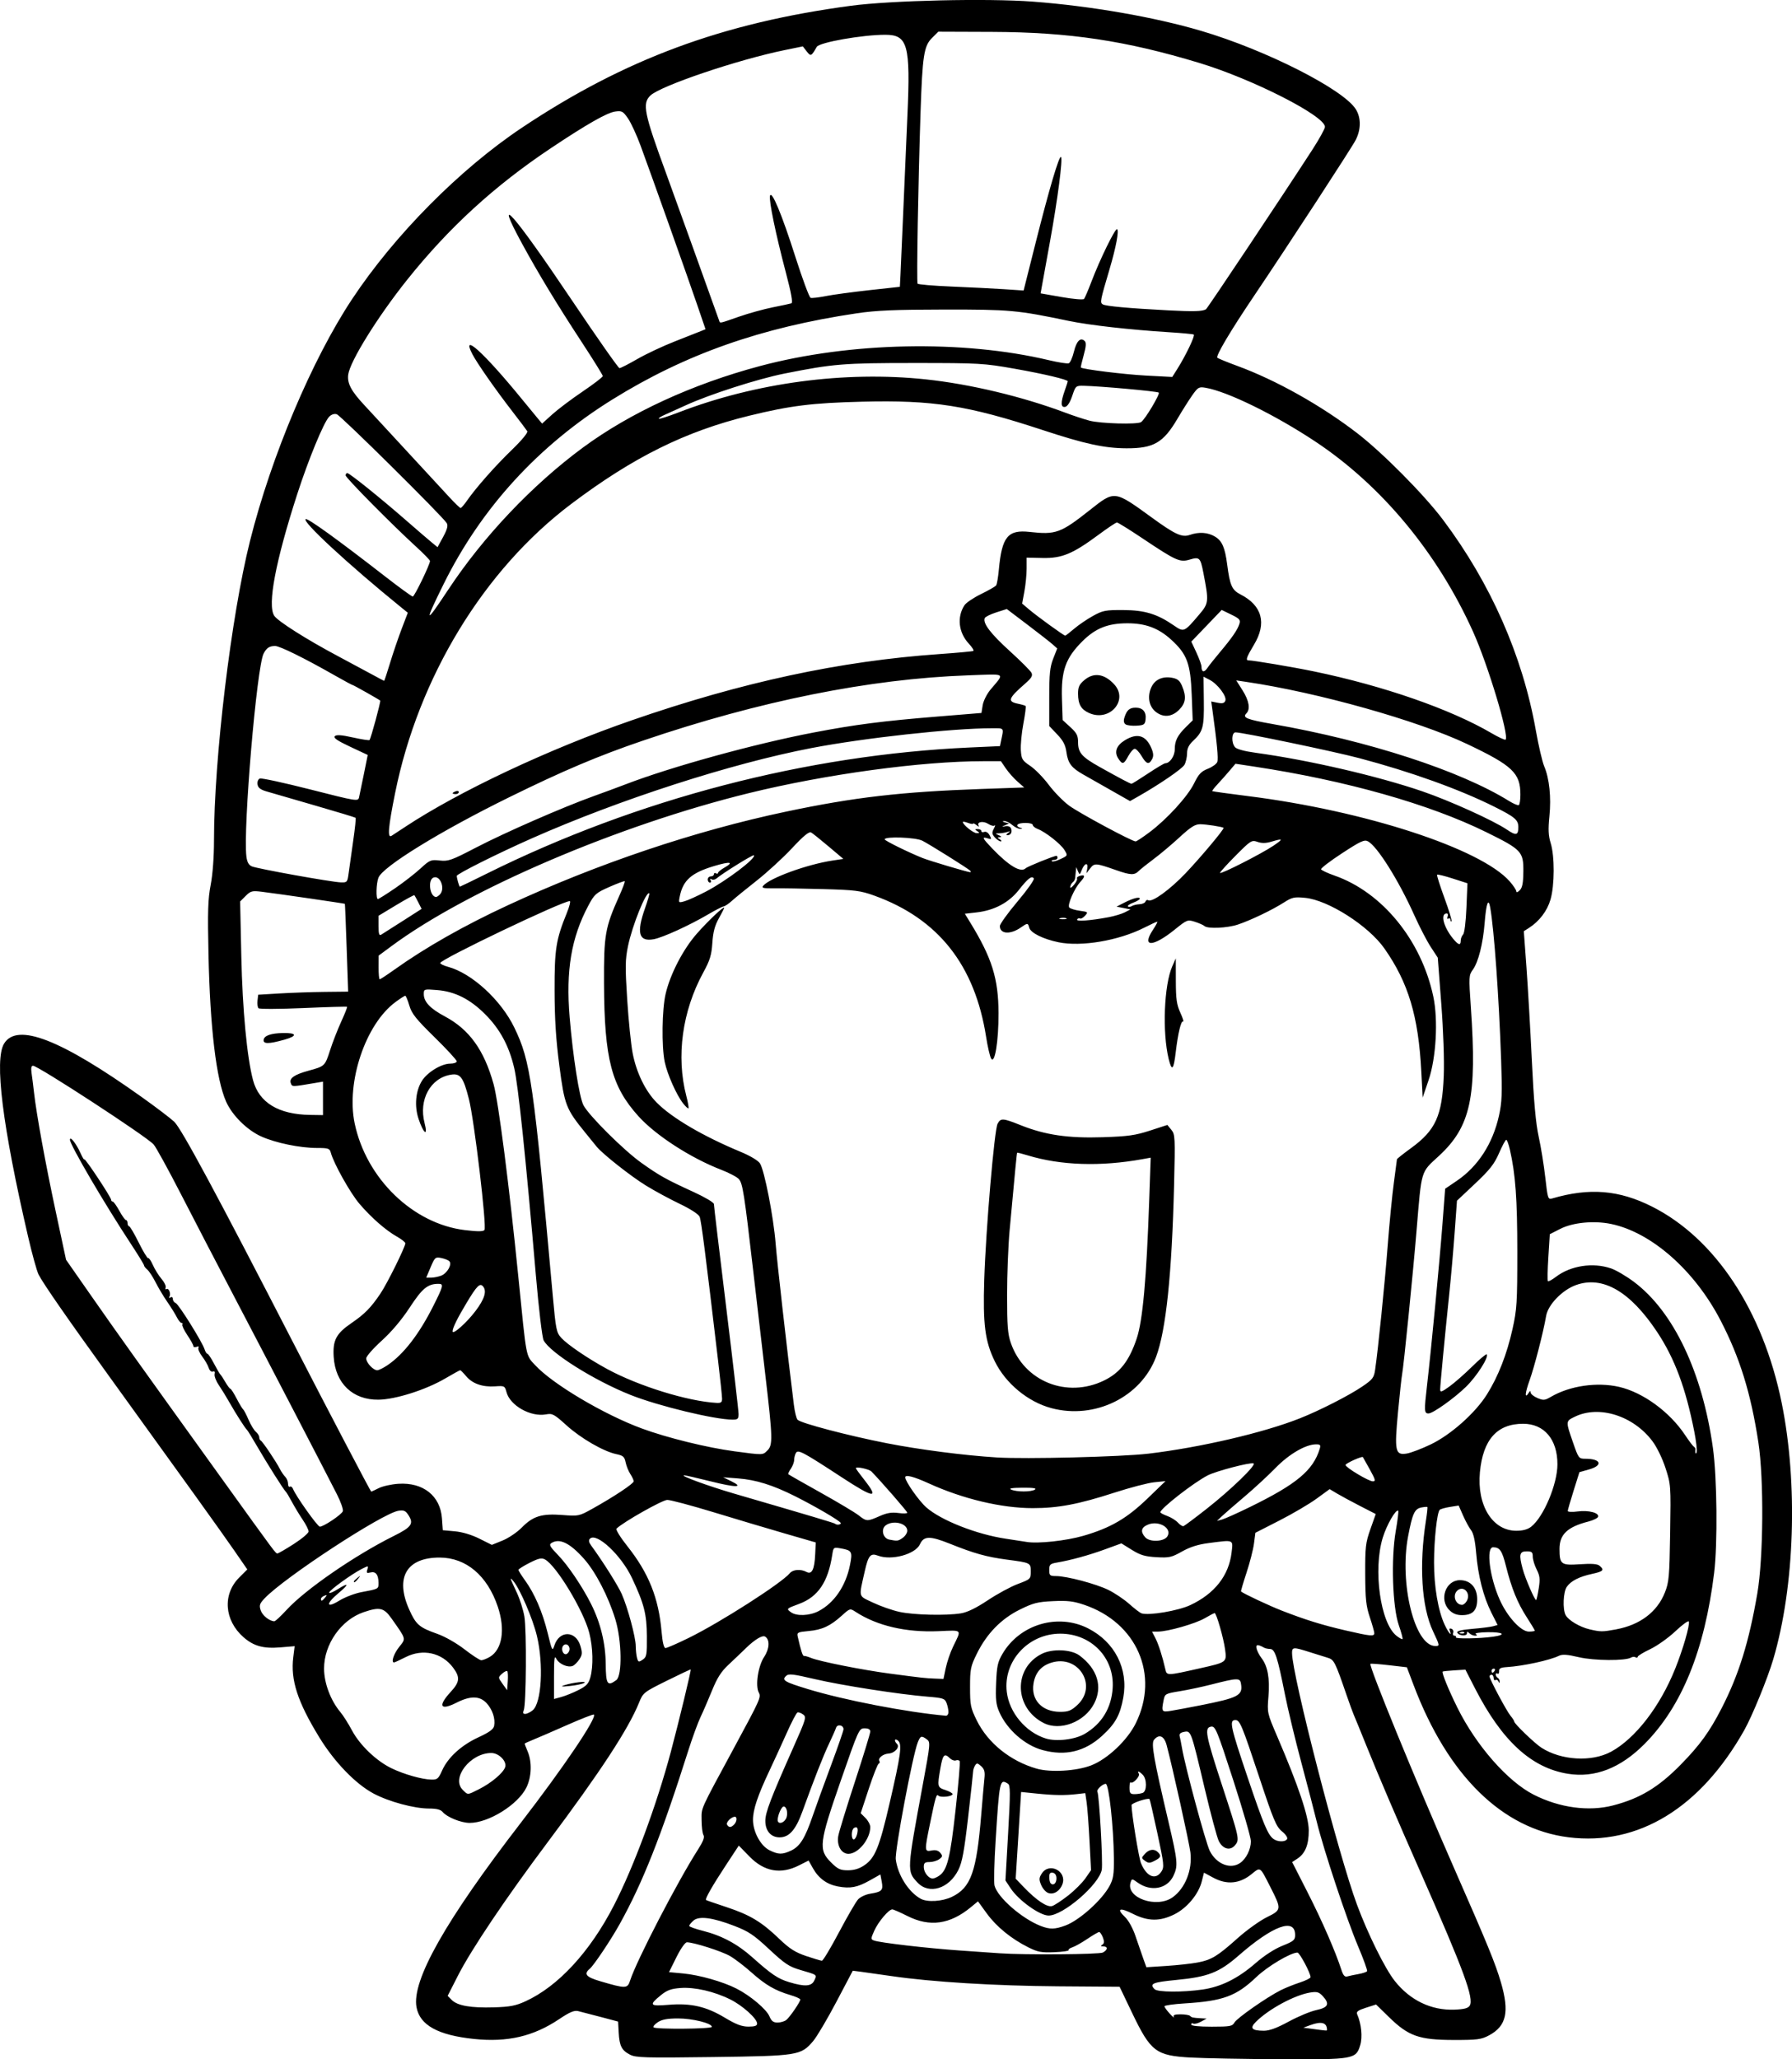 <?xml version="1.0" encoding="UTF-8" standalone="no"?>
<!-- Created with Inkscape (http://www.inkscape.org/) -->

<svg
   width="307.271mm"
   height="353.05mm"
   viewBox="0 0 307.271 353.05"
   version="1.1"
   id="svg1"
   xml:space="preserve"
   xmlns="http://www.w3.org/2000/svg"
   xmlns:svg="http://www.w3.org/2000/svg"><defs
     id="defs1"><clipPath
       clipPathUnits="userSpaceOnUse"
       id="clipPath3"><path
         id="path3"
         style="fill:#ff0000;fill-opacity:1;fill-rule:nonzero;stroke:none;stroke-width:0.265"
         d="M 117.464,-9.186 V 177.167 H 291.495 V -9.186 Z M 147.334,111.931 c 4.149,-0.092 4.552,4.357 -0.092,5.084 -1.195,0.187 -2.39,0.381 -3.57,0.655 -1.902,0.431 -3.801,0.869 -5.685,1.373 -4.843,1.295 -6.431,-3.457 -1.602,-4.804 2.039,-0.569 4.104,-1.04 6.168,-1.508 1.289,-0.299 2.595,-0.512 3.902,-0.719 0.31,-0.049 0.603,-0.075 0.88,-0.081 z" /></clipPath><clipPath
       clipPathUnits="userSpaceOnUse"
       id="clipPath29"><path
         id="path30"
         style="fill:#ff0000;fill-opacity:1;fill-rule:nonzero;stroke:none;stroke-width:0.265"
         d="M -43.23,-9.228 V 216.918 H 174.315 V -9.228 Z M 64.459,27.799 c 2.205,0.075 3.149,2.778 0.337,5.093 -1.015,0.835 -0.499,0.393 -1.541,1.333 -0.051,0.05 -0.1,0.101 -0.15,0.151 0.22,0.811 0.125,1.873 -0.521,3.116 -0.875,1.685 -1.749,3.37 -2.654,5.039 -0.978,1.836 -1.883,3.712 -2.891,5.53 -2.43,4.385 -6.499,1.653 -4.214,-2.809 0.315,-0.616 0.638,-1.229 0.953,-1.845 -0.007,-0.023 -0.015,-0.043 -0.022,-0.066 -0.595,-2.008 -0.069,-3.784 0.689,-5.659 1.274,-2.682 3.164,-4.982 5.254,-7.063 1.251,-1.138 0.627,-0.597 1.868,-1.628 0.964,-0.801 1.889,-1.157 2.675,-1.191 0.074,-0.003 0.146,-0.004 0.217,-0.001 z M 107.156,139.452 v 5.3e-4 h 1.332 c 3.185,0 4.318,2.034 3.452,3.522 1.261,1.236 0.77,3.284 -1.765,3.911 -0.549,0.616 -1.49,1.105 -2.851,1.261 -0.137,0.016 -0.274,0.031 -0.411,0.047 -2.651,0.305 -4.055,-0.978 -4.036,-2.332 -0.348,-0.335 -0.565,-0.745 -0.622,-1.186 -3.343,-0.946 -2.812,-4.861 1.596,-4.861 h 0.989 c 0.119,0 0.233,0.004 0.346,0.009 0.539,-0.217 1.168,-0.371 1.971,-0.371 z" /></clipPath><clipPath
       clipPathUnits="userSpaceOnUse"
       id="clipPath48"><path
         id="path49"
         style="fill:#ff0000;fill-opacity:1;fill-rule:nonzero;stroke:none;stroke-width:0.265"
         d="M 41.091,5.534 V 221.556 H 225.286 V 5.534 Z M 200.736,27.814 c 1.729,0.019 2.649,1.415 2.086,2.936 0.034,0.916 -0.448,2.032 -1.673,3.09 -1.147,0.992 -0.564,0.491 -1.752,1.502 -1.464,1.224 -2.914,2.469 -4.415,3.646 -1.776,1.393 -3.3,1.325 -4.092,0.54 -1.314,0.839 -2.65,1.642 -3.984,2.446 -4.294,2.588 -6.806,-1.809 -2.513,-4.397 1.384,-0.834 2.777,-1.656 4.133,-2.538 2.022,-1.284 4.052,-2.554 5.996,-3.956 1.191,-0.886 2.419,-1.714 3.69,-2.479 0.94,-0.565 1.799,-0.798 2.523,-0.79 z m -20.135,16.378 c 1.024,0.015 1.877,0.8 2.033,2.11 0.718,0.616 1.17,1.82 0.937,3.569 -0.199,1.498 -0.825,2.882 -1.489,4.224 -0.631,1.325 -1.475,2.521 -2.325,3.71 -0.383,0.58 -0.187,0.283 -0.588,0.891 -1.639,2.485 -3.795,2.512 -4.699,1.247 -2.336,3.06 -5.919,0.908 -3.888,-3.193 0.881,-1.779 1.751,-3.563 2.632,-5.343 0.834,-1.685 1.981,-2.401 2.971,-2.401 0.144,-8e-6 0.278,0.034 0.414,0.063 0.316,-0.73 0.627,-1.462 0.929,-2.198 0.772,-1.885 2.007,-2.694 3.073,-2.678 z" /></clipPath><clipPath
       clipPathUnits="userSpaceOnUse"
       id="clipPath83"><path
         id="path84"
         style="fill:#ff0000;fill-opacity:1;fill-rule:nonzero;stroke:none;stroke-width:0.265"
         d="M 132.474,-7.02 V 208.971 H 400.13 V -7.02 Z M 255.342,107.773 c 0.047,-0.001 0.095,-5.3e-4 0.143,0.002 1.045,0.054 2.19,0.946 2.813,2.886 0.307,0.956 0.456,1.952 0.58,2.946 0.105,0.896 0.146,1.798 0.173,2.7 0.049,0.457 0.091,0.915 0.134,1.373 0.032,0.334 -0.006,0.606 -0.033,0.887 0.917,0.087 1.972,0.687 2.893,1.982 0.57,0.801 1.075,1.645 1.573,2.491 0.431,0.671 0.926,1.295 1.376,1.954 0.093,0.157 0.186,0.314 0.279,0.471 1.353,2.285 0.702,4.101 -0.559,4.645 -1.02,0.911 -2.908,0.691 -4.385,-1.562 -0.239,-0.365 -0.478,-0.73 -0.729,-1.087 -0.216,-0.336 -0.388,-0.695 -0.574,-1.046 0.608,2.159 -0.889,3.607 -2.71,3.036 -0.616,0.275 -1.361,0.46 -2.342,0.399 -1.467,-0.091 -2.933,-0.193 -4.399,-0.296 -1.796,-0.111 -3.597,-0.198 -5.398,-0.193 -5.014,0.015 -5.014,-5.049 0,-5.065 1.903,-0.006 3.807,0.088 5.707,0.203 0.635,0.044 1.271,0.085 1.906,0.128 -2.172,-2.84 -4.36,-5.667 -6.601,-8.453 -2.161,-2.685 -1.065,-5.119 0.858,-5.113 0.628,0.002 1.345,0.277 2.066,0.876 0.364,-0.695 0.988,-1.1 1.69,-1.132 0.505,-0.023 1.05,0.149 1.567,0.543 0.093,-0.019 0.178,-0.065 0.274,-0.07 0.594,-0.032 1.239,0.203 1.815,0.734 -0.664,-2.602 0.469,-4.21 1.884,-4.241 z m 0.768,13.726 c -0.032,0.104 -0.068,0.203 -0.109,0.298 0.124,0.163 0.249,0.325 0.373,0.488 -0.098,-0.264 -0.22,-0.535 -0.254,-0.779 -0.004,-0.001 -0.007,-0.005 -0.01,-0.006 z m 30.329,39.335 h 0.777 c 5.014,0 5.014,5.065 0,5.065 h -0.777 c -5.014,0 -5.014,-5.065 0,-5.065 z" /></clipPath><clipPath
       clipPathUnits="userSpaceOnUse"
       id="clipPath102"><path
         id="path103"
         style="fill:#ff0000;fill-opacity:1;fill-rule:nonzero;stroke:none;stroke-width:0.265"
         d="M 245.095,-91.085 V 149.538 H 484.247 V -91.085 Z M 386.76,31.187 h 1.65 c 5.014,0 5.014,5.065 0,5.065 h -1.65 c -5.014,0 -5.014,-5.065 0,-5.065 z M 278.242,82.629 c 1.018,-0.028 2.247,0.632 3.228,2.236 0.354,0.578 0.768,1.115 1.156,1.669 -0.179,-0.355 -0.185,-0.572 0.174,-0.552 0.231,0.012 0.612,0.121 1.194,0.353 1.53,0.608 2.705,1.776 3.919,2.845 1.817,1.6 0.342,0.262 2.186,1.957 3.604,3.312 0.416,6.943 -3.167,3.954 -0.796,1.298 -2.871,1.492 -4.73,-0.776 -1.836,-2.239 -3.672,-4.499 -5.159,-6.99 -1.607,-2.69 -0.498,-4.649 1.199,-4.696 z m 48.669,29.818 c 0.832,-0.023 1.844,0.352 2.893,1.294 1.313,1.18 2.463,2.509 3.553,3.893 0.661,0.847 0.337,0.434 0.973,1.24 1.192,1.511 1.339,2.902 0.893,3.822 -0.016,1.86 -2.198,3.006 -4.869,1.014 -1.747,-1.303 -3.553,-2.525 -5.469,-3.568 -3.578,-1.948 -3.294,-5.278 -0.617,-5.341 0.191,-0.004 0.416,0.041 0.631,0.072 -0.168,-1.358 0.693,-2.391 2.01,-2.427 z" /></clipPath><clipPath
       clipPathUnits="userSpaceOnUse"
       id="clipPath113"><path
         id="path114"
         style="fill:#ff0000;fill-opacity:1;fill-rule:nonzero;stroke:none;stroke-width:0.265"
         d="m 157.066,-116.178 v 259.561 h 295.043 v -259.561 z M 393.264,24.766 c 0.581,0.011 1.242,0.145 1.968,0.439 0.12,0.049 0.24,0.098 0.36,0.146 4.647,1.882 2.736,6.584 -1.907,4.692 -0.149,-0.061 -0.299,-0.122 -0.449,-0.182 -3.917,-1.596 -3.112,-5.153 0.027,-5.095 z M 342.535,35.836 c 1.181,-0.021 2.405,1.064 2.649,3.402 0.172,1.646 0.305,3.295 0.421,4.946 0.065,0.913 0.111,1.827 0.156,2.741 0.246,5.008 -4.813,5.256 -5.059,0.248 -0.043,-0.879 -0.087,-1.758 -0.149,-2.635 -0.107,-1.53 -0.233,-3.058 -0.382,-4.584 -0.259,-2.651 1.026,-4.095 2.365,-4.118 z m -33.149,10.457 c 3.772,0.034 4.177,4.206 -0.279,5.096 -2.779,0.555 -5.597,1.027 -8.441,1.011 -5.014,-0.028 -5.014,-5.084 0,-5.064 2.507,0.01 4.994,-0.417 7.443,-0.913 0.461,-0.093 0.887,-0.134 1.277,-0.13 z" /></clipPath><clipPath
       clipPathUnits="userSpaceOnUse"
       id="clipPath120"><path
         id="path121"
         style="fill:#ff0000;fill-opacity:1;fill-rule:nonzero;stroke:none;stroke-width:0.265"
         d="M 344.491,-224.742 V 93.74 H 637.437 V -224.742 Z m 57.98,209.9 c 0.18,0.019 0.442,0.736 1.12,2.612 1.049,2.901 1.048,6.019 1.03,9.064 0.014,1.384 -0.104,2.763 -0.22,4.14 -0.594,7.065 -7.742,6.459 -7.137,-0.606 0.102,-1.192 0.212,-2.384 0.194,-3.582 0.01,-1.333 0.012,-2.65 -0.1,-3.98 -0.028,-0.332 -0.067,-0.662 -0.101,-0.994 -0.05,-0.273 -0.127,-0.542 -0.151,-0.819 -0.002,-0.026 0.051,-0.015 0.077,-0.022 v 5.291e-4 c 4.911,-1.36 4.827,-5.865 5.286,-5.815 z m 133.457,6.23 c 1.673,0.041 3.331,1.648 3.508,4.967 0.11,2.057 0.326,4.101 0.649,6.136 0.19,1.182 0.086,0.629 0.301,1.658 1.455,6.94 -5.614,8.389 -7.016,1.438 -0.27,-1.337 -0.151,-0.677 -0.36,-1.978 -0.342,-2.169 -0.587,-4.348 -0.701,-6.541 -0.194,-3.762 1.722,-5.726 3.618,-5.679 z" /></clipPath><clipPath
       clipPathUnits="userSpaceOnUse"
       id="clipPath135"><path
         id="path136"
         style="fill:#ff0000;fill-opacity:1;fill-rule:nonzero;stroke:none;stroke-width:0.265"
         d="M 477.204,-278.281 V 24.964 H 771.33 V -278.281 Z m 210.631,135.235 c 0.649,0.035 1.758,0.625 3.629,1.812 2.196,1.392 3.007,3.98 3.718,6.326 2.056,6.786 -4.882,8.854 -6.864,2.046 -0.027,-0.092 -0.73,-2.143 -0.731,-2.214 -7.9e-4,-0.063 0.207,0.09 0.187,0.03 -0.102,-0.312 -0.801,-0.228 -0.785,-0.595 0.214,-4.87 -0.582,-7.482 0.845,-7.405 z m -130.474,16.82 c 0.913,0.03 1.975,0.321 3.143,0.957 2.784,1.515 5.891,2.183 8.941,2.926 0.049,0.011 0.098,0.023 0.147,0.034 0.394,-0.233 0.868,-0.356 1.405,-0.343 0.586,0.014 1.246,0.191 1.956,0.556 0.817,-0.371 1.604,-0.614 2.297,-0.621 2.818,-0.029 4.295,2.613 2.367,5.305 3.089,4.801 -0.884,8.357 -4.597,5.381 -3.035,3.455 -7.309,1.009 -5.866,-3.51 -3.376,-0.823 -6.775,-1.657 -9.854,-3.322 -5.068,-2.74 -3.897,-7.494 0.06,-7.363 z" /></clipPath><clipPath
       clipPathUnits="userSpaceOnUse"
       id="clipPath194"><path
         id="path195"
         style="fill:#ff0000;fill-opacity:1;fill-rule:nonzero;stroke:none;stroke-width:0.265"
         d="M 586.953,-316.373 V -43.138 H 818.308 V -316.373 Z m 53.828,72.49 c 5.334,0.125 5.822,6.026 -0.496,7.199 -2.322,0.431 -4.653,0.82 -7,1.081 -7.047,0.783 -7.758,-6.323 -0.713,-7.127 2.146,-0.245 4.278,-0.598 6.401,-0.995 0.653,-0.122 1.257,-0.171 1.809,-0.158 z m 77.852,114.108 c 5.866,-0.176 6.487,6.105 -0.071,7.191 -0.65,0.108 -1.301,0.219 -1.95,0.334 -0.186,1.569 -1.657,3.152 -4.701,3.588 -1.375,0.197 -2.749,0.395 -4.116,0.642 -5.881,1.061 -7.651,-3.737 -3.89,-6.031 -0.444,-1.629 0.751,-3.612 4.075,-4.515 1.142,-0.31 2.302,-0.545 3.459,-0.789 0.65,-0.137 1.253,-0.199 1.805,-0.199 0.723,5.3e-4 1.355,0.112 1.9,0.302 0.75,-0.132 1.499,-0.273 2.248,-0.398 0.437,-0.073 0.851,-0.113 1.242,-0.125 z m -47.002,6.364 c 0.357,0.005 0.666,0.064 0.98,0.115 0.233,-0.014 0.459,-0.02 0.676,-0.017 5.137,0.085 6.028,4.924 1.742,6.653 -0.279,1.554 -1.868,3.015 -4.953,3.209 -1.326,0.083 -2.653,0.193 -3.983,0.181 -6.214,-0.058 -6.913,-5.512 -2.233,-6.827 0.301,-1.446 1.792,-2.735 4.474,-2.882 1.038,-0.211 0.525,-0.119 1.763,-0.315 0.547,-0.087 1.058,-0.124 1.532,-0.117 z m 99.073,6.165 c 0.899,0.004 1.966,0.251 3.169,0.818 2.023,0.953 3.732,2.451 5.497,3.8 0.855,0.653 1.413,1.334 1.839,2.011 0.19,0.084 0.377,0.171 0.568,0.253 0.084,0.036 0.127,0.087 0.208,0.124 0.489,0.022 1.013,0.09 1.575,0.215 1.253,0.28 2.423,0.79 3.569,1.351 4.569,2.236 4.099,6.224 1.184,7.095 -0.846,1.196 -2.706,1.953 -5.421,1.429 -0.562,-0.108 -1.188,-0.184 -1.733,-0.328 -1.776,-0.47 -3.097,-1.215 -3.97,-2.048 -0.964,0.147 -2.141,0.029 -3.489,-0.469 -0.123,-0.045 -0.246,-0.09 -0.368,-0.136 -3.715,-1.372 -4.651,-4.083 -3.594,-5.79 -0.64,-0.869 -0.889,-1.776 -0.757,-2.584 -2.495,-2.691 -1.481,-5.754 1.723,-5.739 z m -62.233,1.085 c 4.846,0.175 5.452,5.705 -0.564,7.221 -1.726,0.435 -3.461,0.814 -5.211,1.139 -6.971,1.294 -8.371,-5.705 -1.405,-7.023 1.627,-0.308 3.245,-0.645 4.849,-1.058 0.858,-0.221 1.637,-0.305 2.33,-0.28 z m -33.08,3.914 h 1.593 c 7.09,0 7.09,7.162 0,7.162 h -1.593 c -7.09,0 -7.09,-7.162 0,-7.162 z m 63.159,22.509 c 0.183,-0.003 0.366,-0.002 0.549,0.001 7.089,0.128 7.089,7.3 0,7.162 -1.22,-0.024 -2.435,0.137 -3.646,0.261 -7.053,0.722 -7.782,-6.406 -0.728,-7.125 1.272,-0.13 2.546,-0.281 3.825,-0.3 z" /></clipPath><clipPath
       clipPathUnits="userSpaceOnUse"
       id="clipPath198"><path
         id="path198"
         style="fill:#ff0000;fill-opacity:1;fill-rule:nonzero;stroke:none;stroke-width:0.265"
         d="m 554.032,-616.471 v 310.772 H 874.629 V -616.471 Z m 150.945,162.122 c 5.869,-0.061 6.366,6.229 -0.211,7.188 -4.826,0.703 -2.391,0.328 -7.302,1.126 -4.89,0.876 -9.753,2.076 -14.71,2.484 -7.066,0.582 -7.042,-6.332 0,-7.162 4.519,-0.533 8.968,-1.568 13.446,-2.371 5.065,-0.823 2.554,-0.436 7.532,-1.163 0.439,-0.064 0.854,-0.096 1.245,-0.1 z" /></clipPath><clipPath
       clipPathUnits="userSpaceOnUse"
       id="clipPath220"><path
         id="path221"
         style="fill:#ff0000;fill-opacity:1;fill-rule:nonzero;stroke:none;stroke-width:0.265"
         d="M 393.398,-651.944 V -304.562 h 319.202 v -347.382 z m 253.474,152.846 c 0.975,-0.028 1.955,0.539 2.718,1.606 0.253,-0.065 0.514,-0.096 0.778,-0.086 1.688,0.068 3.497,1.686 3.977,4.975 0.842,5.781 2.199,11.472 3.517,17.159 0.235,1.012 0.242,1.87 0.153,2.642 0.629,1.273 1.166,2.595 1.687,3.905 0.159,0.441 0.317,0.881 0.476,1.322 2.401,6.672 -4.362,9.094 -6.743,2.415 -0.113,-0.317 -0.226,-0.634 -0.339,-0.951 0.025,0.303 0.013,0.328 0.061,0.933 0.573,7.067 -6.576,7.642 -7.139,0.574 -0.092,-1.152 -0.088,-1.408 -0.115,-1.756 -0.912,-0.594 -1.773,-1.65 -2.395,-3.244 -0.409,-1.048 -0.805,-2.103 -1.282,-3.123 -1.879,-4.014 -0.199,-6.824 2.104,-6.821 0.415,5.3e-4 0.851,0.095 1.29,0.288 2.2e-4,-0.159 -0.004,-0.317 -0.004,-0.475 2.6e-4,-0.376 0.025,-0.727 0.063,-1.063 -0.74,-4.137 -1.426,-8.284 -1.979,-12.451 -0.496,-3.734 1.269,-5.791 3.173,-5.846 z m 19.151,17.42 c 1.492,0.032 3.161,1.245 4.111,3.964 0.812,2.325 1.342,4.731 1.842,7.138 1.441,6.942 -5.581,8.396 -7.014,1.452 -0.427,-2.069 -0.873,-4.14 -1.559,-6.142 -1.365,-3.983 0.44,-6.458 2.621,-6.412 z" /></clipPath><clipPath
       clipPathUnits="userSpaceOnUse"
       id="clipPath323"><path
         id="path324"
         style="fill:#ff0000;fill-opacity:1;fill-rule:nonzero;stroke:none;stroke-width:0.265"
         d="m 515.643,-800.924 v 283.048 c 1.969,0.455 3.921,0.98 5.869,1.518 0.752,-0.41 1.765,-0.662 3.051,-0.654 0.207,0 0.421,0.009 0.642,0.024 0.307,0.021 0.612,0.06 0.918,0.093 -3.058,-2.226 -2.445,-5.811 2.073,-5.804 0.384,0 0.796,0.027 1.236,0.083 1.633,0.207 2.23,0.236 3.923,0.685 7.728,2.049 15.198,5.065 22.638,7.95 6.351,2.397 12.408,5.456 18.45,8.527 4.516,2.296 4.145,6.211 1.26,7.086 h 142.148 c -3.64,-2.857 -7.374,-5.606 -11.353,-7.976 -4.95,-2.947 -3.981,-7.702 -0.128,-7.519 0.889,0.042 1.932,0.347 3.091,0.998 4.772,2.68 9.169,5.987 13.46,9.37 l 2.8,2.314 c 1.122,0.927 1.816,1.896 2.171,2.813 h 76.1 c -1.674,-6.323 -3.432,-12.623 -5.282,-18.897 -0.11,1.471 -0.198,2.944 -0.28,4.416 -0.394,7.079 -7.547,6.68 -7.151,-0.399 0.205,-3.67 0.423,-7.347 0.995,-10.982 0.465,-2.848 0.925,-5.704 1.655,-8.498 -3.097,-9.827 -6.259,-19.634 -9.667,-29.357 -1.466,-4.182 0.519,-6.903 2.794,-6.726 1.365,0.107 2.835,1.257 3.726,3.762 2.01,5.643 3.888,11.333 5.756,17.026 -0.788,-4.204 -1.484,-8.425 -2.013,-12.674 -0.437,-3.518 1.123,-5.455 2.903,-5.633 1.78,-0.178 3.78,1.403 4.224,4.92 0.413,3.278 0.928,6.539 1.505,9.788 0.251,-1.388 0.999,-2.303 1.932,-2.684 -0.077,-0.389 -0.143,-0.78 -0.221,-1.169 -0.597,-2.982 0.369,-4.861 1.772,-5.508 -0.549,-2.099 -1.048,-4.209 -1.374,-6.353 -0.566,-3.724 1.13,-5.644 3.031,-5.58 1.678,0.057 3.515,1.66 4.102,4.931 0.206,1.148 0.462,2.285 0.735,3.419 0.332,-1.812 1.405,-2.974 2.716,-3.096 1.557,-0.145 3.333,1.07 4.206,4.046 0.086,0.293 0.167,0.588 0.258,0.88 0.605,-2.301 2.095,-3.454 3.538,-3.454 1.567,-3e-5 3.075,1.357 3.326,4.072 0.496,-0.388 1.04,-0.655 1.633,-0.655 1.743,1.3e-4 3.615,1.692 3.984,5.046 v -243.199 z m 285.962,83.177 c 1.344,-0.017 2.482,0.86 2.851,2.339 0.108,-0.016 0.219,-0.068 0.325,-0.073 0.074,-0.003 0.148,-0.004 0.221,-0.002 v -5.3e-4 c 2.26,0.06 3.918,2.709 2.094,6.595 -0.374,0.797 -0.748,1.595 -1.122,2.392 -1.85,3.891 -3.617,7.822 -5.542,11.676 -1.342,2.685 -3.211,3.546 -4.712,3.25 -1.583,3.559 -4.21,4.164 -5.768,2.878 -0.94,1.041 -2.177,1.349 -3.269,0.89 -2.381,2.167 -4.82,1.727 -5.722,-0.038 -1.751,-0.909 -2.319,-3.574 0.141,-6.573 0.93,-1.134 1.778,-2.336 2.644,-3.519 0.466,-0.637 0.904,-1.293 1.362,-1.936 0.1,-0.299 0.199,-0.599 0.295,-0.9 0.375,-1.289 0.991,-2.487 1.417,-3.756 0.452,-1.29 1.021,-2.529 1.621,-3.756 0.273,-0.622 0.52,-1.256 0.763,-1.89 1.033,-2.689 2.751,-3.859 4.257,-3.858 0.167,2e-4 0.331,0.02 0.492,0.049 0.718,-0.552 1.467,-0.828 2.167,-0.853 0.034,-10e-4 0.067,0.004 0.101,0.004 0.492,-0.192 0.978,-0.313 1.433,-0.291 0.034,0.002 0.062,0.02 0.096,0.023 1.154,-1.83 2.595,-2.635 3.857,-2.651 z m -34.448,83.209 c 2.38,0.088 3.996,2.931 1.769,6.762 -0.205,0.353 -0.411,0.707 -0.617,1.06 -0.791,1.593 -1.494,3.221 -1.967,4.94 -1.884,6.835 -8.457,6.072 -7.107,-0.888 0.491,-2.533 1.521,-4.913 2.65,-7.218 0.276,-0.486 0.552,-0.971 0.828,-1.457 1.313,-2.312 3.016,-3.251 4.444,-3.199 z m 3.14,59.734 c 0.964,-0.039 2.151,0.255 3.51,1.003 1.769,0.973 3.422,2.138 5.139,3.199 6.031,3.728 2.258,9.825 -3.769,6.091 -1.44,-0.893 -2.861,-1.816 -4.278,-2.745 -4.632,-3.037 -4.043,-7.409 -0.601,-7.547 z m 56.247,30.714 c -0.127,3.358 -0.253,6.717 -0.381,10.075 0.35,1.947 0.717,3.891 1.064,5.839 -0.18,-5.307 -0.404,-10.612 -0.683,-15.914 z m -280.205,34.079 c 0.615,0.276 1.124,0.507 1.916,0.858 8.577,4.104 4.329,2.034 12.748,6.212 0.483,0.24 0.904,0.5 1.28,0.772 3.19,1.261 6.383,2.517 9.564,3.801 h 1.218 c -0.585,-0.141 -1.209,-0.367 -1.868,-0.702 -5.826,-2.966 -11.665,-5.923 -17.793,-8.233 -2.345,-0.91 -4.707,-1.807 -7.065,-2.707 z m -30.695,2.274 v 9.368 h 8.184 c -3.19,-1.734 -2.46,-5.881 2.982,-6.359 0.152,-0.013 0.305,-0.01 0.457,-0.022 -3.608,-1.024 -8.17,-2.261 -11.623,-2.988 z" /></clipPath><clipPath
       clipPathUnits="userSpaceOnUse"
       id="clipPath358"><path
         id="path359"
         style="fill:#ff0000;fill-opacity:1;fill-rule:nonzero;stroke:none;stroke-width:0.265"
         d="m 832.162,-950.671 -219.816,5.2e-4 v 210.74 c 0.687,0.089 1.374,0.183 2.058,0.288 4.709,0.59 9.416,1.215 14.064,2.179 1.393,0.343 2.652,0.629 4.021,1.056 0.177,0.055 0.347,0.128 0.521,0.191 3.416,-0.131 6.833,-0.235 10.25,-0.332 5.907,-0.163 11.816,-0.25 17.725,-0.251 5.909,-2.6e-4 11.817,0.086 17.723,0.27 3.929,0.146 7.853,0.38 11.776,0.649 5.002,0.343 4.655,5.397 -0.347,5.053 -3.859,-0.265 -7.721,-0.496 -11.587,-0.64 -0.776,-0.024 -1.553,-0.033 -2.329,-0.054 4.49,0.595 4.086,5.266 -0.75,4.969 -0.668,-0.041 -1.337,-0.082 -2.005,-0.123 -4.257,-0.232 -8.518,-0.423 -12.773,-0.698 3.352,0.696 6.748,1.107 10.159,1.416 4.075,0.439 8.145,0.912 12.217,1.366 4.292,0.427 8.585,0.831 12.881,1.213 4.887,0.446 9.788,0.731 14.695,0.825 5.431,0.078 10.861,0.122 16.292,0.007 4.764,-0.076 9.528,-0.177 14.285,-0.457 4.667,-0.248 9.343,-0.439 13.978,-1.072 4.192,-0.593 8.357,-1.345 12.446,-2.461 3.403,-0.881 6.798,-1.788 10.171,-2.776 1.776,-0.536 3.553,-1.065 5.329,-1.598 -8.296,1.341 -16.579,2.754 -24.803,4.49 -2.413,0.5 -4.598,0.986 -7.018,1.371 -2.18,0.347 -4.46,0.668 -6.631,0.097 -4.849,-1.275 -3.469,-5.791 1.455,-4.851 1.469,0.281 3.047,-0.026 4.496,-0.265 2.43,-0.401 4.207,-0.801 6.67,-1.312 13.822,-2.919 27.804,-4.96 41.745,-7.206 3.074,-1.727 6.115,-3.51 9.021,-5.511 0.877,-0.604 1.722,-1.254 2.583,-1.882 4.849,-4.127 8.642,-9.272 12.036,-14.615 0.873,-1.418 1.674,-2.876 2.459,-4.343 0.266,-4.557 0.505,-9.116 0.5,-13.683 -0.001,-1.962 0.016,-3.924 -0.003,-5.886 -0.006,-0.592 -0.025,-1.183 -0.037,-1.775 -0.165,-0.528 -0.321,-1.06 -0.488,-1.586 -1.48,-4.358 -2.961,-8.773 -5.234,-12.796 -1.542,-2.728 -0.553,-4.876 1.035,-5.053 0.952,-0.106 2.12,0.497 3.087,2.109 0.379,0.632 0.698,1.295 1.038,1.947 -0.063,-2.454 1.141,-3.683 2.393,-3.683 1.265,5e-5 2.576,1.253 2.672,3.758 0.095,2.465 0.177,4.93 0.279,7.394 0.41,0.445 0.78,1.067 1.058,1.91 0.328,0.996 0.432,1.194 0.588,2.403 0.042,0.331 0.079,0.733 0.116,1.128 z m -2.262,195.551 c -0.468,0.492 -0.915,1.003 -1.371,1.506 0.612,0.011 1.127,0.183 1.512,0.476 0.008,-0.253 0.018,-0.506 0.026,-0.759 0.009,-0.322 0.008,-0.771 0.018,-1.132 -0.063,-0.021 -0.122,-0.063 -0.184,-0.091 z m 0.018,5.565 c -0.347,0.375 -0.791,0.738 -1.366,1.066 -3.721,2.125 -7.429,4.273 -11.133,6.429 1.919,-0.44 3.834,-0.902 5.737,-1.409 2.857,-0.761 4.709,-1.336 6.62,-1.962 0.049,-1.375 0.093,-2.75 0.141,-4.124 z m -0.327,9.504 c -1.469,0.46 -3,0.908 -5.231,1.501 -6.589,1.752 -13.282,3.07 -20,4.221 -0.179,0.095 -0.357,0.193 -0.536,0.288 -0.244,0.132 -0.499,0.242 -0.743,0.372 -2.965,1.742 -5.931,3.484 -8.898,5.222 -4.065,2.412 -8.093,4.768 -12.103,7.264 -0.863,0.537 -1.714,1.092 -2.563,1.651 h 52.645 v -3.815 c -1.468,0.459 -3.166,-0.821 -3.026,-3.773 0.205,-4.308 0.313,-8.62 0.455,-12.93 z m -217.245,5.245 v 15.274 h 70.414 c -0.064,-0.006 -0.128,-0.012 -0.192,-0.018 -4.086,-0.455 -8.17,-0.93 -12.258,-1.37 -3.828,-0.338 -7.638,-0.804 -11.394,-1.625 -3.646,-0.918 -7.262,-1.95 -10.895,-2.918 -3.828,-0.844 -7.512,-2.137 -11.09,-3.721 -1.325,-0.578 -2.657,-1.145 -4.006,-1.669 -0.441,-0.079 -0.881,-0.158 -1.322,-0.235 -2.252,0.092 -4.503,0.194 -6.754,0.321 -2.648,0.15 -4.021,-1.187 -4,-2.523 -2.402,-0.495 -4.806,-0.977 -7.229,-1.348 -0.425,-0.053 -0.849,-0.115 -1.274,-0.168 z m 156.679,13.145 c -0.037,0.01 -0.073,0.021 -0.11,0.03 -3.338,0.91 -6.733,1.548 -10.144,2.099 h 6.524 c 0.033,-0.019 0.065,-0.037 0.098,-0.056 1.211,-0.69 2.422,-1.381 3.632,-2.073 z" /></clipPath><clipPath
       clipPathUnits="userSpaceOnUse"
       id="clipPath393"><path
         id="path394"
         style="fill:#ff0000;fill-opacity:1;fill-rule:nonzero;stroke:none;stroke-width:0.265"
         d="m 601.826,-975.892 v 251.336 h 51.451 c -0.453,-0.099 -0.904,-0.205 -1.352,-0.326 -1.181,-0.292 -2.361,-0.603 -3.494,-1.05 -0.815,-0.342 -1.643,-0.656 -2.454,-1.008 -0.83,-0.37 -1.656,-0.753 -2.535,-0.995 -1.341,-0.468 -2.67,-0.973 -4.05,-1.319 -1.101,-0.272 -2.215,-0.498 -3.34,-0.646 -4.816,-0.631 -4.996,-5.097 -0.454,-5.08 0.147,5.3e-4 0.298,0.005 0.454,0.015 1.536,0.1 3.05,0.429 4.543,0.791 1.538,0.38 3.022,0.936 4.515,1.457 1.013,0.288 1.972,0.724 2.932,1.152 0.774,0.331 1.558,0.635 2.336,0.957 0.848,0.321 1.728,0.547 2.608,0.764 0.346,-0.246 0.756,-0.473 1.242,-0.669 1.35,-0.543 2.681,-1.13 4.036,-1.662 1.563,-0.652 3.174,-1.17 4.812,-1.594 0.724,-0.182 1.459,-0.312 2.195,-0.438 0.309,-0.053 0.602,-0.083 0.878,-0.093 4.147,-0.146 4.607,4.302 -0.027,5.085 -0.599,0.101 -1.198,0.206 -1.788,0.351 -0.378,0.096 -0.753,0.2 -1.127,0.31 3.155,0.302 4.026,2.612 2.693,3.997 h 12.778 c 0.274,-0.819 0.996,-1.671 2.28,-2.339 3.49,-1.816 7.3,-2.838 11.096,-3.803 0.55,-0.769 1.669,-1.356 3.359,-1.372 0.586,-0.006 1.173,-0.007 1.759,-0.003 0.281,0.002 0.562,0.011 0.843,0.015 3.545,-0.759 7.104,-1.452 10.698,-1.933 1.343,-0.176 2.696,-0.288 4.048,-0.288 0.811,-1.5e-4 1.623,0.04 2.432,0.13 1.312,0.146 1.752,0.273 3.046,0.547 1.388,0.415 3.879,0.717 4.987,1.704 0.469,0.418 1.065,0.847 1.186,1.463 0.032,0.161 -0.019,0.326 -0.017,0.488 3.987,1.078 3.131,5.443 -1.524,4.851 -0.187,-0.024 -0.374,-0.045 -0.561,-0.069 0.013,0.205 0.023,0.384 0.037,0.608 h 39.294 c -0.022,-0.068 -0.045,-0.133 -0.066,-0.203 -0.809,-2.805 -1.121,-3.764 -1.801,-6.609 -0.5,-2.092 -0.85,-4.201 -1.284,-6.305 -0.034,-0.166 -0.085,-0.328 -0.128,-0.492 -0.749,-2.881 0.57,-4.665 2.058,-4.631 0.777,0.018 1.595,0.54 2.194,1.65 0.38,-0.409 0.86,-0.642 1.365,-0.669 0.507,-0.027 1.034,0.178 1.512,0.585 -0.091,-2.208 1.046,-3.57 2.294,-3.486 0.901,0.061 1.858,0.872 2.447,2.657 0.13,0.394 0.271,0.784 0.39,1.182 0.688,2.294 1.261,4.625 1.923,6.926 0.478,1.663 0.752,2.504 1.014,3.361 0.571,0.921 1.144,1.842 1.712,2.765 0.79,1.285 0.95,2.421 0.719,3.269 h 59.366 V -975.892 Z m 180.872,244.813 c 0.91,-0.015 1.803,0.136 2.693,0.298 4.933,0.897 3.971,5.971 -0.943,4.976 -0.553,-0.112 -1.106,-0.213 -1.673,-0.21 -0.786,0.009 -1.581,0.029 -2.338,0.264 -4.789,1.483 -6.364,-3.236 -1.602,-4.805 1.248,-0.411 2.559,-0.5 3.863,-0.523 z m -84.238,4.087 c -1.4,0.305 -2.801,0.608 -4.195,0.938 -1.853,0.466 -3.718,0.931 -5.547,1.498 h 21.896 c 0.015,-0.11 0.024,-0.207 0.044,-0.331 -0.089,-0.165 -0.165,-0.313 -0.239,-0.459 -0.329,-0.046 -0.66,-0.087 -0.989,-0.137 -1.211,-0.182 -2.077,-0.619 -2.628,-1.164 -2.779,-0.163 -5.56,-0.299 -8.343,-0.345 z" /></clipPath><clipPath
       clipPathUnits="userSpaceOnUse"
       id="clipPath404"><path
         id="path405"
         style="fill:#ff0000;fill-opacity:1;fill-rule:nonzero;stroke:none;stroke-width:0.265"
         d="m 623.006,-1077.529 v 245.514 h 223.531 v -245.514 z m 161.47,120.344 c 1.352,0.029 2.589,1.471 2.2,4.106 -0.28,1.897 -0.607,3.811 -1.385,5.578 -2.021,4.588 -6.288,2.43 -4.53,-2.265 0.487,-1.301 0.706,-2.676 0.903,-4.044 0.336,-2.326 1.618,-3.401 2.811,-3.375 z m -13.226,14.737 v 5.3e-4 c 1.106,0.026 1.967,0.886 2.012,2.209 0.508,-0.278 1.006,-0.398 1.459,-0.383 1.818,0.06 2.907,2.265 0.957,4.914 -1.233,1.676 -2.549,3.731 -4.353,4.842 -0.279,0.172 -0.596,0.274 -0.893,0.411 -0.964,0.443 -1.361,0.524 -1.436,0.368 -1.472,1.414 -3.365,0.678 -3.474,-2.743 -0.087,-2.731 1.244,-5.171 2.615,-7.437 0.892,-1.475 1.992,-2.129 2.946,-2.179 0.057,-0.003 0.113,-0.004 0.169,-0.003 z m -0.562,8.551 c -0.043,0.17 -0.103,0.334 -0.134,0.508 -0.057,0.323 -0.158,0.577 -0.239,0.862 0.229,-0.467 0.389,-0.943 0.373,-1.371 z" /></clipPath><clipPath
       clipPathUnits="userSpaceOnUse"
       id="clipPath419"><path
         id="path420"
         style="fill:#ff0000;fill-opacity:1;fill-rule:nonzero;stroke:none;stroke-width:0.265"
         d="m 544.333,-1151.061 v 250.297 h 258.057 v -250.297 z m 123.179,58.095 c 4.15,0.01 4.447,4.468 -0.213,5.081 -0.171,0.023 -0.343,0.045 -0.514,0.068 -1.107,0.172 -2.198,0.406 -3.259,0.771 -1.2,0.412 -2.385,0.876 -3.534,1.415 -1.005,0.523 -1.981,1.102 -3.021,1.556 -4.594,2.009 -6.564,-2.591 -1.995,-4.654 0.917,-0.414 1.784,-0.928 2.675,-1.393 1.366,-0.662 2.787,-1.214 4.22,-1.712 1.343,-0.464 2.727,-0.766 4.127,-0.988 0.211,-0.028 0.421,-0.056 0.632,-0.085 0.311,-0.042 0.604,-0.061 0.881,-0.06 z m 26.646,5.202 c 0.277,0 0.571,0.023 0.881,0.066 0.815,0.115 1.637,0.169 2.459,0.213 0.552,0.046 1.1,0.122 1.65,0.192 4.973,0.638 4.328,5.662 -0.645,5.024 -0.425,-0.055 -0.851,-0.112 -1.277,-0.159 -0.97,-0.053 -1.941,-0.119 -2.903,-0.256 -4.653,-0.662 -4.316,-5.103 -0.165,-5.08 z m 96.111,13.346 c 1.124,-0.053 2.11,0.862 2.229,2.447 1.174,0.427 1.975,2.014 1.253,4.378 -0.684,2.237 -1.391,4.467 -2.077,6.703 -0.136,0.423 -0.271,0.846 -0.407,1.269 -0.982,3.056 -3.31,3.517 -4.457,2.203 -1.512,0.116 -2.886,-1.44 -2.16,-4.273 l 0.384,-1.5 c 0.752,-2.796 1.525,-5.588 2.402,-8.347 0.617,-1.941 1.776,-2.829 2.833,-2.879 z" /></clipPath><clipPath
       clipPathUnits="userSpaceOnUse"
       id="clipPath442"><path
         id="path443"
         style="fill:#ff0000;fill-opacity:1;fill-rule:nonzero;stroke:none;stroke-width:0.265"
         d="m 628.364,-1485.649 v 167.403 c 0.552,-1.82 1.065,-3.652 1.503,-5.504 0.765,-3.235 2.682,-4.835 4.363,-4.905 1.904,-0.08 3.504,1.804 2.775,5.5 -0.89,4.514 -2.336,8.892 -3.843,13.245 1.367,-1.395 2.715,-2.809 3.978,-4.29 0.222,-0.26 0.407,-0.55 0.611,-0.825 1.45,-1.959 3.116,-2.83 4.513,-2.894 0.688,-0.032 1.308,0.136 1.807,0.462 0.589,-0.289 1.171,-0.481 1.712,-0.507 2.089,-0.1 3.568,1.651 2.835,4.256 0.588,-0.305 1.169,-0.455 1.709,-0.455 2.133,-10e-5 3.607,2.211 2.513,5.228 0.032,0.197 0.06,0.399 0.082,0.608 0.211,2.057 0.296,4.119 0.248,6.185 -0.18,3.249 -0.684,6.462 -1.405,9.631 -0.477,2.694 -1.858,4.981 -3.461,7.141 -1.666,2.152 -3.789,3.711 -6.238,4.844 -2.059,0.832 -4.27,1.112 -6.464,1.318 -0.985,0.081 -1.974,0.12 -2.961,0.171 -1.93,0.1 -3.358,-0.361 -4.276,-1.089 v 119.527 h 234.436 v -325.051 z" /></clipPath><clipPath
       clipPathUnits="userSpaceOnUse"
       id="clipPath457"><path
         id="path458"
         style="fill:#ff0000;fill-opacity:1;fill-rule:nonzero;stroke:none;stroke-width:0.265"
         d="m 446.914,-1524.284 v 342.501 h 266.276 v -342.501 z m 127.551,35.656 v 5e-4 c 2.323,0.079 3.595,3.246 1.343,7.318 -0.989,1.788 -1.52,3.819 -2.045,5.783 -0.628,2.019 -0.685,4.036 -0.397,6.103 0.267,1.704 1.058,3.252 1.786,4.796 0.871,1.825 1.627,3.708 2.705,5.424 0.825,1.325 1.912,2.438 3.008,3.536 1.446,1.354 2.93,2.667 4.35,4.048 5.082,4.944 0.064,10.088 -5.002,5.127 -0.179,-0.175 -0.369,-0.34 -0.55,-0.513 0.577,1.757 -0.002,3.196 -1.141,3.9 4.425,1.932 3.889,6.071 0.34,6.746 -0.939,0.669 -2.357,1.063 -4.233,0.914 -1.525,-0.121 -3.049,-0.252 -4.577,-0.332 -5.17,-0.269 -6.566,-4.11 -4.185,-6.056 0.11,-1.597 1.596,-3.071 4.4,-3.142 0.391,-0.01 0.807,0.01 1.248,0.055 0.446,0.049 0.888,0.117 1.327,0.197 -0.033,-0.034 -0.066,-0.05 -0.099,-0.085 -1.31,-1.387 -2.64,-2.757 -3.832,-4.249 -2.075,-2.811 -3.51,-5.503 -4.188,-8.968 -0.294,-1.607 -0.421,-2.038 -0.516,-3.706 -0.124,-2.19 0.115,-4.39 0.139,-6.579 0.131,-2.636 0.245,-5.291 0.766,-7.885 0.46,-2.291 1.498,-3.641 2.642,-4.174 0.618,-1.954 1.343,-3.87 2.552,-5.525 1.438,-1.968 2.943,-2.774 4.159,-2.733 z" /></clipPath></defs><g
     id="layer1"
     transform="translate(-399.883,1553.548)"><path
       style="fill:#000000"
       d="m 604.14,-1200.797 c -6.088,-0.338 -6.938,-0.986 -10.179,-7.752 l -2.102,-4.389 -10.528,-0.077 c -10.805,-0.079 -21.744,-0.749 -28.55,-1.749 -2.118,-0.311 -4.486,-0.646 -5.262,-0.745 l -1.411,-0.18 -2.822,5.354 c -1.552,2.945 -3.335,5.957 -3.961,6.693 -2.116,2.489 -2.542,2.557 -17.222,2.752 -11.646,0.155 -13.191,0.111 -14.189,-0.405 -1.435,-0.742 -1.82,-1.495 -1.946,-3.804 l -0.102,-1.872 -2.986,-0.793 c -1.642,-0.436 -3.383,-0.887 -3.869,-1.002 -0.671,-0.159 -1.451,0.171 -3.24,1.371 -4.423,2.966 -8.873,4.003 -14.606,3.406 -6.172,-0.643 -9.286,-2.358 -9.863,-5.432 -0.858,-4.575 4.97,-14.885 17.865,-31.603 7.358,-9.539 13.097,-18.033 12.552,-18.578 -0.092,-0.092 -2.176,0.721 -4.629,1.806 -2.454,1.086 -5.089,2.225 -5.855,2.532 -0.767,0.307 -1.394,0.6 -1.394,0.653 0,0.052 0.238,0.665 0.529,1.361 0.752,1.799 0.664,4.315 -0.213,6.127 -1.425,2.943 -6.503,6.11 -9.766,6.09 -1.47,-0.01 -3.882,-0.989 -4.616,-1.877 -0.338,-0.408 -1.04,-0.585 -2.325,-0.585 -2.532,0 -6.855,-1.163 -9.473,-2.549 -3.097,-1.639 -6.736,-5.397 -9.335,-9.639 -3.747,-6.116 -4.96,-9.847 -4.472,-13.755 l 0.236,-1.891 -2.45,0.205 c -2.908,0.244 -4.583,-0.218 -6.318,-1.741 -3.303,-2.9 -3.625,-7.349 -0.741,-10.233 l 1.389,-1.389 -2.228,-3.228 c -2.124,-3.077 -8.513,-11.974 -21.697,-30.216 -6.915,-9.567 -11.097,-15.599 -11.865,-17.11 -0.296,-0.582 -1.108,-3.519 -1.805,-6.526 -4.397,-18.977 -5.804,-30.29 -4.112,-33.063 2.228,-3.654 9.686,-0.756 23.646,9.188 2.425,1.728 4.915,3.62 5.533,4.206 1.241,1.177 7.294,12.42 20.561,38.19 5.687,11.047 13.116,25.224 13.217,25.224 0.051,0 0.632,-0.271 1.293,-0.603 0.66,-0.332 2.171,-0.666 3.357,-0.744 4.249,-0.277 7.197,2.057 7.476,5.922 l 0.147,2.037 2.063,0.187 c 1.284,0.116 2.871,0.591 4.204,1.257 l 2.141,1.07 1.843,-0.746 c 1.013,-0.41 2.496,-1.412 3.295,-2.227 1.923,-1.961 3.419,-2.422 6.964,-2.149 2.774,0.214 2.869,0.194 5.142,-1.074 3.717,-2.073 7.079,-4.306 7.079,-4.704 0,-0.202 -0.259,-0.763 -0.576,-1.246 -0.317,-0.483 -0.679,-1.384 -0.805,-2.003 -0.196,-0.957 -0.432,-1.166 -1.584,-1.406 -2.197,-0.457 -6.098,-2.71 -8.572,-4.952 -2.103,-1.906 -2.409,-2.069 -3.492,-1.866 -2.62,0.491 -6.173,-1.506 -6.781,-3.812 -0.282,-1.069 -0.354,-1.106 -1.937,-0.994 -2.158,0.153 -3.894,-0.45 -4.969,-1.728 -0.479,-0.569 -0.943,-1.035 -1.031,-1.035 -0.088,0 -1.249,0.638 -2.58,1.419 -3.306,1.938 -8.501,3.591 -11.421,3.632 -4.41,0.063 -7.403,-2.788 -7.692,-7.327 -0.182,-2.86 0.418,-4.007 3.025,-5.791 2.293,-1.568 3.363,-2.658 5.006,-5.1 1.156,-1.718 4.251,-7.974 4.251,-8.594 0,-0.184 -0.641,-0.695 -1.424,-1.136 -1.926,-1.083 -4.397,-3.244 -6.444,-5.638 -1.576,-1.843 -4.438,-6.955 -4.911,-8.773 -0.185,-0.712 -0.425,-0.794 -2.325,-0.794 -2.949,0 -7.104,-0.854 -9.594,-1.971 -2.444,-1.097 -4.992,-3.624 -6.038,-5.989 -1.69,-3.821 -2.743,-12.626 -3.014,-25.201 -0.16,-7.41 -0.093,-9.516 0.375,-11.945 0.347,-1.799 0.569,-4.781 0.569,-7.645 0,-14.011 2.939,-38.436 6.175,-51.318 3.66,-14.569 10.636,-31.093 17.506,-41.461 7.278,-10.984 18.476,-22.285 29.124,-29.389 17.605,-11.746 34.346,-17.951 56.38,-20.898 6.9,-0.923 23.46,-1.302 31.221,-0.715 9.944,0.752 20.829,2.643 28.856,5.013 11.131,3.287 24.46,10.053 26.547,13.476 0.888,1.457 0.873,3.436 -0.041,5.227 -0.695,1.362 -11.646,18.155 -17.453,26.765 -4.048,6.001 -6.594,10.295 -6.27,10.575 0.158,0.136 1.715,0.772 3.462,1.414 6.605,2.427 14.311,6.749 20.461,11.474 4.402,3.382 11.531,10.576 14.801,14.935 8.143,10.856 13.615,23.274 15.879,36.039 0.465,2.619 1.111,5.393 1.436,6.165 0.892,2.115 1.226,5.318 0.896,8.588 -0.228,2.253 -0.177,3.318 0.217,4.586 0.7,2.248 0.684,7.229 -0.03,9.686 -0.57,1.961 -1.922,3.735 -3.718,4.878 l -0.857,0.546 0.45,6.131 c 0.247,3.372 0.664,10.583 0.925,16.025 0.34,7.087 0.674,10.797 1.177,13.081 0.386,1.753 0.895,4.901 1.131,6.995 0.407,3.616 0.466,3.796 1.171,3.589 6.392,-1.878 11.471,-1.463 17.146,1.399 10.816,5.454 18.994,17.83 22.209,33.609 2.827,13.872 2.251,31.49 -1.437,43.987 -0.97,3.285 -3.619,9.759 -4.987,12.184 -7.515,13.322 -18.18,19.822 -30.095,18.342 -11.386,-1.415 -20.73,-10.593 -26.601,-26.127 l -1.142,-3.023 -3.05,-0.354 c -1.678,-0.195 -3.117,-0.302 -3.199,-0.239 -0.339,0.264 7.691,19.878 14.272,34.861 5.836,13.286 7.146,16.479 8.105,19.756 1.484,5.072 0.942,7.487 -2.038,9.079 -1.334,0.713 -1.985,0.798 -6.08,0.792 -5.89,-0.01 -7.729,-0.655 -11.038,-3.884 l -2.253,-2.199 -1.743,0.557 c -1.34,0.429 -1.688,0.684 -1.504,1.104 0.728,1.662 0.951,3.901 0.529,5.309 -0.723,2.413 -1.101,2.479 -13.877,2.411 -6.07,-0.032 -12.861,-0.16 -15.093,-0.283 z m 16.716,-6.172 c 1.589,-0.866 3.717,-1.753 4.729,-1.97 2.074,-0.445 2.351,-1.064 1.085,-2.423 -0.626,-0.672 -0.985,-0.772 -2.116,-0.592 -2.675,0.428 -7.128,2.831 -9.336,5.039 -1.088,1.088 -0.703,1.507 1.391,1.515 0.947,0 2.23,-0.47 4.246,-1.57 z m 6.568,1.428 c 0,-1.256 -0.94,-1.527 -2.858,-0.824 l -1.199,0.44 1.587,0.213 c 2.432,0.326 2.469,0.329 2.469,0.171 z m -105.481,-0.525 c 0,-0.617 -3.326,-1.444 -5.795,-1.442 -1.817,0 -2.759,0.177 -3.468,0.644 -0.535,0.353 -0.866,0.749 -0.735,0.88 0.363,0.363 9.998,0.284 9.998,-0.082 z m 7.761,-0.562 c 0,-0.846 -2.494,-3.092 -4.594,-4.136 -2.753,-1.369 -6.098,-2.14 -8.52,-1.965 -1.613,0.117 -2.32,0.371 -3.35,1.205 -2.141,1.733 -1.979,1.952 1.253,1.682 3.843,-0.321 6.471,0.278 9.668,2.201 1.928,1.16 2.908,1.532 4.044,1.536 1.1,0 1.499,-0.135 1.499,-0.523 z m 81.844,-0.175 c 0.399,-0.746 5.562,-4.353 7.938,-5.546 0.776,-0.39 2.245,-0.981 3.263,-1.314 1.019,-0.333 1.852,-0.748 1.852,-0.921 0,-0.699 -1.874,-4.215 -2.246,-4.214 -1.165,8e-4 -5.117,2.351 -7.044,4.189 -3.442,3.283 -5.716,4.118 -12.318,4.525 -1.892,0.117 -3.44,0.338 -3.44,0.492 0,0.154 0.41,0.725 0.91,1.27 0.501,0.544 0.809,0.791 0.685,0.549 -0.162,-0.316 0.164,-0.441 1.147,-0.441 0.755,0 1.492,0.119 1.638,0.265 0.29,0.29 0.45,0.325 1.881,0.411 l 0.97,0.058 -0.979,0.531 c -0.538,0.292 -1.133,0.435 -1.323,0.318 -0.189,-0.117 -0.344,-0.045 -0.344,0.161 0,0.238 1.276,0.374 3.515,0.374 3.152,0 3.554,-0.073 3.892,-0.704 z m -76.842,-0.442 c 0.613,-0.49 2.406,-3.105 2.406,-3.508 0,-0.141 -0.769,-0.485 -1.708,-0.764 -2.62,-0.778 -4.269,-1.737 -6.663,-3.873 -1.206,-1.076 -2.871,-2.348 -3.701,-2.826 -1.421,-0.82 -6.218,-2.346 -7.374,-2.346 -0.304,0 -1.067,1.085 -1.798,2.558 l -1.269,2.558 2.429,0.228 c 2.771,0.26 6.796,1.401 9.139,2.592 2.363,1.201 5.149,3.547 5.651,4.759 0.336,0.811 0.667,1.064 1.389,1.064 0.521,0 1.196,-0.198 1.499,-0.441 z m 117.188,-2.455 c 0.764,-1.216 -1.026,-6.076 -8.353,-22.68 -4.237,-9.602 -7.226,-16.585 -9.287,-21.696 -1.056,-2.619 -2.062,-5.08 -2.236,-5.468 -0.173,-0.388 -0.738,-1.937 -1.255,-3.441 -1.943,-5.657 -2.136,-6.038 -3.211,-6.356 -0.556,-0.164 -1.974,-0.607 -3.152,-0.984 -2.735,-0.875 -2.974,-0.862 -2.974,0.159 0,3.756 7.938,34.524 11.128,43.132 1.867,5.037 4.806,10.976 6.483,13.097 2.625,3.321 6.258,5.071 10.221,4.923 1.682,-0.063 2.353,-0.238 2.635,-0.688 z m -161.907,-0.749 c 5.621,-2.574 11.061,-8.472 15.167,-16.447 3.392,-6.588 7.298,-17.124 9.755,-26.315 1.355,-5.069 3.518,-14.028 3.408,-14.122 -0.043,-0.037 -1.895,0.834 -4.115,1.936 -3.954,1.962 -4.052,2.039 -4.743,3.752 -1.825,4.521 -6.661,11.904 -15.702,23.973 -7.186,9.593 -13.064,18.337 -15.367,22.858 l -1.749,3.434 0.707,0.707 c 0.983,0.983 3.272,1.384 7.222,1.264 2.759,-0.084 3.743,-0.273 5.418,-1.039 z m 116.094,-2.016 c 3.181,-0.458 6.086,-1.905 9.103,-4.534 1.477,-1.288 3.24,-2.428 4.586,-2.967 1.937,-0.775 2.186,-0.985 2.186,-1.844 0,-3.007 -3.785,-1.629 -9.701,3.531 -3.323,2.899 -5.248,3.652 -10.672,4.172 -4.066,0.39 -4.664,0.645 -3.722,1.587 0.52,0.52 4.789,0.548 8.22,0.054 z m -98.144,-1.571 c 1.084,-3.378 8.141,-16.988 11.629,-22.427 0.879,-1.37 1.164,-2.119 0.943,-2.47 -0.175,-0.277 -0.321,-1.434 -0.324,-2.572 -0.006,-2.242 -0.411,-1.341 5.656,-12.571 4.425,-8.191 4.569,-8.513 4.151,-9.295 -0.632,-1.181 -0.123,-4.546 0.927,-6.133 0.918,-1.387 0.993,-2.953 0.165,-3.465 -0.476,-0.294 -1.772,0.485 -3.32,1.994 -0.776,0.757 -2.134,2.051 -3.018,2.876 -1.194,1.114 -1.901,2.224 -2.752,4.322 -0.63,1.552 -1.523,3.616 -1.985,4.586 -0.462,0.97 -1.419,3.59 -2.127,5.821 -4.634,14.602 -7.795,22.588 -11.766,29.724 -1.495,2.688 -4.423,7.056 -5.112,7.628 -1.079,0.896 -0.639,1.416 1.801,2.131 4.438,1.3 4.669,1.293 5.132,-0.148 z m 31.575,0.013 c 0.459,-1.008 0.563,-0.929 -2.373,-1.79 -1.964,-0.576 -2.679,-1.05 -5.365,-3.557 -2.645,-2.469 -3.521,-3.055 -5.982,-4.005 -3.766,-1.452 -6.083,-1.744 -7.031,-0.887 -0.385,0.348 -0.7,0.749 -0.7,0.889 0,0.14 1.048,0.518 2.329,0.84 3.222,0.809 5.932,2.256 8.473,4.523 3.308,2.952 4.395,3.688 6.309,4.27 2.71,0.825 3.869,0.749 4.34,-0.284 z m 93.295,-1.092 c 0.73,-0.129 1.398,-0.351 1.486,-0.492 0.087,-0.141 -0.611,-2.074 -1.552,-4.295 -1.927,-4.548 -5.891,-16.489 -7.068,-21.297 -0.428,-1.746 -1.628,-6.35 -2.667,-10.231 -1.039,-3.881 -2.299,-9.119 -2.8,-11.642 -1.27,-6.399 -1.711,-7.758 -2.524,-7.774 -0.366,-0.01 -0.824,-0.102 -1.018,-0.21 -1.142,-0.639 -1.504,-0.594 -1.315,0.162 0.106,0.422 0.484,1.145 0.841,1.607 1.064,1.379 1.447,3.481 1.193,6.56 -0.233,2.823 -0.229,2.841 1.509,6.888 3.614,8.415 5.382,13.668 5.4,16.05 0.019,2.479 -0.586,3.992 -1.956,4.89 l -0.89,0.583 2.65,5.202 c 2.473,4.854 4.77,10.117 5.781,13.241 0.317,0.981 0.588,1.291 1.018,1.165 0.322,-0.094 1.183,-0.277 1.912,-0.406 z m -27.609,-1.979 c 2.416,-0.453 3.421,-1.062 6.918,-4.19 1.531,-1.369 3.773,-2.978 4.983,-3.575 2.556,-1.262 2.565,-1.345 0.586,-5.227 -1.808,-3.546 -1.628,-3.43 -3.267,-2.113 -1.993,1.602 -4.188,1.8 -6.452,0.583 l -1.641,-0.882 -0.376,1.493 c -0.552,2.194 -2.522,4.564 -4.689,5.644 -2.498,1.245 -4.542,1.219 -7.136,-0.089 -2.266,-1.143 -2.861,-0.893 -1.336,0.559 0.607,0.578 1.344,1.919 1.798,3.272 0.423,1.261 1.016,2.976 1.317,3.811 l 0.547,1.518 3.403,-0.22 c 1.872,-0.121 4.276,-0.383 5.344,-0.584 z m -61.446,-5.199 c 1.421,-2.691 2.894,-5.227 3.275,-5.635 0.38,-0.408 1.3,-0.84 2.043,-0.959 2.027,-0.324 2.282,-0.583 2.009,-2.038 l -0.238,-1.268 -1.837,1.032 c -2.119,1.191 -3.33,1.419 -5.442,1.024 -1.888,-0.353 -3.314,-1.389 -4.282,-3.111 l -0.749,-1.333 -1.651,0.836 c -3.12,1.58 -5.95,1.073 -8.482,-1.518 l -1.836,-1.879 -2.261,3.439 c -2.289,3.483 -3.562,5.719 -3.354,5.893 0.063,0.053 1.64,0.599 3.505,1.215 4.013,1.325 6.01,2.524 9.031,5.425 1.77,1.7 2.729,2.315 4.608,2.955 1.305,0.445 2.531,0.809 2.725,0.811 0.194,0 1.515,-2.2 2.936,-4.891 z m 45.242,3.483 c 0.85,-0.455 0.887,-1.044 0.065,-1.051 -0.456,0 -0.498,-0.081 -0.163,-0.294 0.339,-0.215 0.364,-0.528 0.097,-1.229 -0.197,-0.517 -0.483,-0.941 -0.636,-0.941 -0.153,0 -1.07,0.533 -2.037,1.184 -0.968,0.651 -2.119,1.298 -2.558,1.437 -0.439,0.139 -0.734,0.36 -0.654,0.492 0.08,0.132 -1.018,0.287 -2.439,0.346 -2.221,0.092 -2.847,-0.025 -4.461,-0.833 -2.93,-1.467 -5.463,-3.533 -7.116,-5.804 l -1.516,-2.083 -1.231,1.015 c -3.576,2.947 -7.042,3.428 -10.856,1.506 -1.244,-0.627 -2.417,-1.14 -2.608,-1.14 -0.606,0 -2.399,2.12 -3.081,3.643 -0.62,1.384 -0.622,1.483 -0.048,1.696 1.029,0.381 9.117,1.321 14.7,1.708 2.91,0.202 6.006,0.418 6.879,0.479 4.23,0.298 17.039,0.203 17.662,-0.13 z m -6.435,-4.627 c 2.4,-0.885 6.28,-4.368 7.589,-6.812 0.638,-1.192 0.758,-1.975 0.73,-4.777 -0.053,-5.387 -0.857,-12.7 -1.397,-12.7 -0.555,0 -1.634,1.019 -1.431,1.351 0.315,0.515 0.971,12.204 0.751,13.378 -0.48,2.557 -6.625,7.849 -9.115,7.849 -1.514,0 -5.134,-2.59 -6.495,-4.647 l -0.905,-1.368 0.46,-8.139 c 0.394,-6.965 0.389,-8.184 -0.036,-8.453 -1.397,-0.884 -1.456,-0.61 -2.116,9.85 -0.231,3.663 -0.313,7.089 -0.182,7.613 0.508,2.024 4.701,5.686 7.943,6.937 1.552,0.599 2.399,0.583 4.204,-0.083 z m 0.476,-5.143 c 1.101,-0.863 2.435,-2.194 2.964,-2.957 l 0.961,-1.387 -0.26,-5.02 c -0.143,-2.761 -0.365,-5.734 -0.494,-6.606 l -0.235,-1.586 -1.411,0.163 c -2.083,0.241 -3.915,0.218 -6.912,-0.088 l -2.678,-0.273 -0.465,7.434 -0.465,7.434 1.379,1.438 c 2.195,2.289 4.035,3.514 4.878,3.248 0.404,-0.127 1.635,-0.937 2.736,-1.8 z m -3.446,-0.45 c -0.406,-0.158 -0.941,-0.777 -1.188,-1.375 -0.385,-0.929 -0.366,-1.218 0.128,-1.972 1.28,-1.953 4.322,-0.371 3.532,1.837 -0.431,1.203 -1.533,1.877 -2.472,1.511 z m 1.443,-2.493 c 0,-0.527 -0.234,-0.893 -0.617,-0.967 -0.45,-0.087 -0.617,0.111 -0.617,0.73 0,0.467 0.109,0.958 0.243,1.092 0.456,0.456 0.992,-0.01 0.992,-0.855 z m 19.932,3.237 c 2.146,-1.537 3.389,-4.675 3.038,-7.67 -0.192,-1.638 -3.117,-14.836 -4.083,-18.422 -0.425,-1.58 -1.292,-1.943 -2.155,-0.903 -0.524,0.631 -0.066,3.23 2.481,14.082 1.592,6.785 1.658,7.515 0.835,9.251 -1.062,2.239 -3.854,2.765 -6.117,1.153 -0.996,-0.71 -1.004,-0.71 -1.225,-0.016 -0.835,2.632 4.481,4.491 7.226,2.526 z m -37.852,-0.072 c 3.253,-1.575 4.216,-4.275 5.02,-14.076 0.215,-2.619 0.461,-5.418 0.547,-6.218 0.123,-1.143 0.002,-1.595 -0.558,-2.103 -0.612,-0.554 -0.761,-0.573 -1.04,-0.131 -0.179,0.283 -0.332,0.753 -0.339,1.044 -0.007,0.291 -0.394,3.832 -0.859,7.869 -0.67,5.812 -1.017,7.684 -1.668,8.995 -1.608,3.239 -5.028,4.292 -7.019,2.161 -1.828,-1.957 -1.83,-1.933 0.934,-16.867 1.289,-6.965 1.31,-7.206 0.672,-7.673 -0.918,-0.671 -1.089,-0.617 -1.539,0.488 -0.884,2.175 -3.975,18.612 -3.781,20.106 0.35,2.688 2.183,5.582 4.266,6.734 1.142,0.632 3.704,0.475 5.364,-0.329 z m -2.156,-3.644 c 1.349,-0.945 1.863,-3.027 2.778,-11.258 0.493,-4.432 0.811,-8.195 0.707,-8.363 -0.104,-0.168 -0.401,-0.224 -0.661,-0.124 -0.26,0.1 -0.72,-0.066 -1.022,-0.368 -0.931,-0.931 -1.219,-0.632 -1.622,1.684 -0.558,3.203 -0.534,3.308 0.846,3.764 0.679,0.224 1.235,0.536 1.235,0.693 0,0.415 -2.044,0.65 -2.416,0.277 -0.355,-0.355 -0.475,0.044 -1.478,4.918 -0.936,4.551 -0.925,4.725 0.298,4.48 0.684,-0.137 1.143,-0.013 1.486,0.4 0.433,0.521 0.41,0.66 -0.175,1.089 -0.369,0.27 -1.117,0.491 -1.662,0.491 -0.814,0 -0.991,0.153 -0.991,0.857 0,0.909 0.825,1.966 1.534,1.966 0.234,0 0.749,-0.227 1.144,-0.504 z m 38.07,-0.686 c 0.507,-0.774 0.456,-1.268 -0.688,-6.576 -0.68,-3.156 -1.286,-5.788 -1.346,-5.848 -0.257,-0.257 -3.085,0.682 -3.085,1.025 0,1.435 1.242,9.062 1.625,9.979 0.966,2.311 2.501,2.935 3.493,1.42 z m -2.803,-1.836 c -0.65,-0.475 -0.651,-0.513 -0.027,-1.202 0.726,-0.803 1.6,-0.915 2.228,-0.288 0.632,0.632 0.524,0.917 -0.553,1.475 -0.835,0.432 -1.074,0.434 -1.647,0.015 z m -48.119,0.746 c 1.822,-1.238 2.567,-3.07 4.317,-10.625 1.931,-8.336 2.174,-10.128 1.453,-10.726 -0.59,-0.489 -0.746,0 -0.181,0.561 0.527,0.527 -0.375,1.571 -1.419,1.642 -0.993,0.068 -1.903,0.799 -1.601,1.287 0.111,0.179 0.057,0.379 -0.118,0.444 -0.176,0.065 -0.942,2.005 -1.704,4.31 l -1.384,4.192 0.82,0.82 c 0.451,0.451 0.82,1.149 0.82,1.552 0,2.061 -2.063,4.591 -3.744,4.591 -1.226,0 -2.038,-1.442 -1.737,-3.085 0.133,-0.729 1.421,-4.924 2.862,-9.324 1.441,-4.4 2.619,-8.249 2.619,-8.555 0,-0.371 -0.321,-0.554 -0.97,-0.552 -0.95,0 -1.033,0.184 -4.065,8.908 -3.741,10.764 -3.878,11.892 -1.709,14.061 1.175,1.175 1.59,1.37 2.917,1.37 1.063,0 1.947,-0.272 2.826,-0.869 z m 64.425,-0.387 c 1.053,-0.737 1.84,-2.334 1.84,-3.731 0,-0.628 -1.358,-5.329 -3.017,-10.447 -2.802,-8.641 -3.072,-9.297 -3.792,-9.195 -1.191,0.17 -0.97,1.383 1.789,9.82 3.078,9.415 3.107,9.546 2.302,10.515 -0.827,0.995 -2.063,0.681 -2.78,-0.706 -0.292,-0.566 -1.384,-4.633 -2.426,-9.039 -2.35,-9.939 -2.341,-9.914 -3.525,-9.688 -0.635,0.121 -0.87,0.352 -0.762,0.75 0.086,0.316 0.263,1.209 0.394,1.985 0.547,3.241 4.087,16.341 4.783,17.7 1.153,2.252 3.547,3.189 5.195,2.034 z m -76.976,-2.133 c 1.494,-0.709 2.371,-2.115 3.651,-5.849 0.553,-1.613 1.975,-5.536 3.16,-8.718 1.185,-3.182 2.155,-5.982 2.155,-6.224 0,-0.724 -1.062,-0.926 -1.282,-0.244 -0.108,0.336 -0.65,1.564 -1.204,2.728 -0.99,2.079 -2.551,6.055 -4.573,11.642 -1.13,3.123 -2.267,4.41 -3.897,4.41 -1.489,0 -2.45,-1.107 -2.45,-2.824 0,-1.454 0.91,-3.831 4.922,-12.859 2.049,-4.61 2.148,-4.953 1.558,-5.385 -0.347,-0.254 -0.779,-0.412 -0.96,-0.351 -0.181,0.06 -0.997,1.61 -1.814,3.444 -0.817,1.834 -2.161,4.763 -2.986,6.51 -2.023,4.28 -2.837,6.703 -2.837,8.447 0,2.057 1.3,4.462 2.822,5.222 1.529,0.764 2.212,0.773 3.733,0.051 z m 85.023,-1.956 c 0.146,-0.236 -0.219,-0.79 -0.872,-1.323 -0.988,-0.807 -1.453,-1.913 -3.874,-9.207 -3,-9.041 -3.349,-9.878 -4.119,-9.878 -1.092,0 -0.864,1.06 2.129,9.916 2.682,7.936 3.431,9.725 4.376,10.445 0.718,0.548 2.034,0.574 2.36,0.046 z m -73.728,-0.845 c 0.249,-0.994 0.035,-1.413 -0.541,-1.056 -0.472,0.292 -0.498,1.955 -0.03,1.955 0.19,0 0.448,-0.404 0.572,-0.898 z m -21.096,-1.642 c 0.48,-0.48 0.569,-1.341 0.138,-1.341 -0.615,0 -1.573,0.974 -1.335,1.358 0.321,0.519 0.666,0.514 1.197,-0.017 z m 8.897,-1.001 c 0.412,-0.771 0.164,-2.103 -0.392,-2.103 -0.365,0 -1.026,1.492 -1.026,2.316 0,0.757 0.978,0.61 1.418,-0.213 z m 141.83,-2.285 c 4.597,-1.191 7.781,-3.108 11.571,-6.967 3.307,-3.368 4.979,-5.676 7.07,-9.76 2.925,-5.714 4.657,-11.294 6.086,-19.604 1.05,-6.107 1.145,-19.625 0.181,-25.929 -1.286,-8.415 -3.182,-14.528 -6.481,-20.888 -4.448,-8.576 -11.854,-15.101 -18.768,-16.537 -2.931,-0.608 -6.559,-0.26 -8.712,0.837 l -1.801,0.917 -0.249,3.938 c -0.137,2.166 -0.171,4.017 -0.075,4.113 0.096,0.096 0.712,-0.235 1.368,-0.736 2.532,-1.931 6.344,-2.515 9.461,-1.448 0.859,0.294 2.625,1.332 3.924,2.306 6.784,5.09 11.72,15.465 13.54,28.462 0.711,5.08 0.822,16.448 0.209,21.438 -1.628,13.246 -5.546,22.883 -11.911,29.299 -4.138,4.171 -8.543,5.883 -13.193,5.128 -6.263,-1.018 -11.304,-5.664 -15.916,-14.669 l -1.627,-3.177 -1.901,0.119 c -1.046,0.065 -1.942,0.16 -1.993,0.209 -0.197,0.194 1.007,3.146 2.543,6.237 3.214,6.468 8.596,12.599 13.049,14.864 4.428,2.253 9.441,2.933 13.624,1.849 z m -194.402,-2.816 c 2.092,-1.06 4.117,-2.778 4.427,-3.757 0.317,-0.999 -1.08,-2.418 -2.382,-2.418 -3.579,0 -6.92,4.296 -4.906,6.31 0.919,0.919 0.765,0.926 2.861,-0.136 z m 113.743,0.667 c 0.735,-0.282 0.738,-2.378 0.004,-3.112 -0.636,-0.636 -1.01,-0.735 -0.664,-0.175 0.261,0.422 -1.051,1.819 -1.39,1.48 -0.118,-0.118 -0.214,0.289 -0.214,0.903 0,0.946 0.13,1.117 0.853,1.117 0.469,0 1.104,-0.096 1.411,-0.214 z m -120.144,-3.807 c 0.998,-2.255 3.286,-4.355 6.225,-5.714 1.904,-0.88 2.6,-1.389 2.714,-1.986 0.234,-1.222 -0.301,-2.811 -1.307,-3.89 -1.168,-1.251 -2.769,-1.275 -5.135,-0.076 -2.815,1.427 -3.262,0.6 -1.002,-1.852 1.558,-1.69 1.635,-2.509 0.391,-4.167 -1.914,-2.552 -5.183,-3.275 -8.107,-1.794 -0.999,0.506 -1.901,0.921 -2.005,0.921 -0.544,0 -0.057,-1.479 0.872,-2.649 1.196,-1.504 1.266,-1.242 -1.318,-4.907 -1.294,-1.836 -2.024,-1.998 -4.776,-1.06 -3.852,1.313 -6.791,5.508 -6.778,9.675 0.008,2.493 1.12,5.458 2.793,7.446 0.479,0.569 1.381,1.992 2.005,3.163 1.336,2.507 4.154,5.207 6.749,6.466 2.141,1.039 5.233,1.919 6.863,1.952 1.004,0.021 1.206,-0.149 1.817,-1.529 z m 111.289,-0.902 c 2.809,-1.08 6.228,-4.306 7.671,-7.239 4.08,-8.287 0.168,-17.25 -8.861,-20.302 -1.842,-0.623 -2.855,-0.742 -5.329,-0.625 -2.652,0.124 -3.404,0.316 -5.7,1.451 -3.193,1.578 -5.673,4.125 -7.367,7.564 -1.07,2.174 -1.164,2.635 -1.164,5.731 0,3.089 0.095,3.559 1.153,5.708 1.903,3.866 5.745,6.963 10.246,8.258 2.381,0.685 6.824,0.426 9.35,-0.545 z m -8.299,-2.626 c -3.042,-0.819 -6.091,-3.491 -7.425,-6.506 -0.574,-1.299 -0.67,-2.152 -0.557,-4.968 0.117,-2.918 0.272,-3.631 1.095,-5.035 2.96,-5.05 9.483,-6.995 14.66,-4.371 4.597,2.329 6.948,6.945 6.052,11.883 -0.543,2.997 -1.362,4.472 -3.631,6.546 -2.961,2.706 -6.281,3.504 -10.195,2.45 z m 7.217,-2.79 c 2.923,-1.719 4.57,-4.422 4.789,-7.858 0.329,-5.165 -3.658,-9.307 -8.966,-9.315 -5.491,-0.01 -9.818,4.686 -9.193,9.976 0.421,3.563 3.245,6.932 6.708,8.001 1.827,0.564 4.984,0.183 6.662,-0.804 z m -7.053,-1.862 c -5.045,-2.575 -5.244,-9.338 -0.349,-11.835 1.831,-0.934 5.073,-0.799 6.505,0.27 3.079,2.299 4.005,5.34 2.508,8.24 -1.632,3.163 -5.828,4.773 -8.664,3.325 z m 5.77,-3.068 c 3.597,-3.296 0.194,-8.773 -4.506,-7.253 -1.711,0.553 -2.698,1.727 -2.996,3.564 -0.455,2.804 1.463,4.845 4.558,4.847 1.409,0 1.885,-0.186 2.945,-1.157 z m 91.509,8.007 c 4.173,-2.261 8.406,-7.736 11.025,-14.261 1.334,-3.323 2.532,-7.47 2.331,-8.07 -0.072,-0.214 -1.106,0.533 -2.299,1.661 -1.193,1.128 -3.137,2.511 -4.322,3.073 -1.184,0.562 -2.153,1.157 -2.153,1.32 0,0.164 -0.159,0.199 -0.353,0.079 -0.194,-0.12 -0.542,-0.101 -0.772,0.041 -0.958,0.592 -6.348,0.555 -8.966,-0.061 -1.992,-0.469 -2.817,-0.526 -3.412,-0.236 -1.571,0.767 -6.157,1.763 -8.899,1.932 -1.094,0.068 -1.4,0.225 -1.363,0.701 0.027,0.338 -0.092,0.526 -0.265,0.42 -0.172,-0.106 -0.313,-0.035 -0.313,0.159 0,0.194 0.159,0.451 0.353,0.571 0.194,0.12 0.34,0.407 0.325,0.638 -0.02,0.301 -0.079,0.294 -0.207,-0.023 -0.098,-0.244 -0.324,-0.353 -0.501,-0.244 -0.177,0.11 -0.323,-0.048 -0.323,-0.351 0,-0.302 -0.159,-0.55 -0.353,-0.55 -0.194,0 -0.353,0.124 -0.353,0.276 0,0.462 2.963,6.009 3.619,6.776 0.338,0.395 0.618,0.835 0.622,0.978 0.012,0.373 3.516,3.74 4.659,4.475 3.388,2.18 8.611,2.484 11.916,0.693 z m -113.597,-6.825 c 0,-0.375 -0.146,-1.066 -0.324,-1.534 -0.295,-0.776 -0.585,-0.873 -3.263,-1.091 -4.884,-0.398 -14.662,-1.921 -19.344,-3.013 -3.802,-0.887 -4.481,-0.961 -4.924,-0.531 -0.751,0.727 -0.275,1.014 3.689,2.226 6.246,1.91 16.955,3.98 23.724,4.588 0.243,0.022 0.441,-0.268 0.441,-0.643 z m -71.292,-0.287 c 1.521,-1.247 1.898,-7.867 0.727,-12.751 -0.705,-2.942 -2.891,-8.036 -4.027,-9.386 -0.695,-0.826 -0.645,-0.657 0.592,1.986 0.511,1.092 1.089,2.918 1.285,4.057 0.403,2.345 0.318,15.149 -0.107,16.094 -0.196,0.437 -0.123,0.617 0.25,0.617 0.29,0 0.867,-0.278 1.281,-0.617 z m 114.331,-0.822 c 6.767,-1.337 7.485,-1.72 7.11,-3.797 -0.174,-0.964 -0.607,-0.946 -5.17,0.221 -1.552,0.397 -3.956,0.905 -5.341,1.13 -2.406,0.39 -2.528,0.456 -2.734,1.485 -0.41,2.05 -0.354,2.132 1.284,1.866 0.825,-0.134 3.007,-0.541 4.851,-0.905 z m -106.468,-2.655 c 1.346,-0.681 1.728,-1.089 2.026,-2.165 0.532,-1.917 0.456,-5.13 -0.182,-7.625 -0.975,-3.813 -5.646,-11.55 -7.607,-12.6 -0.574,-0.307 -1.092,-0.192 -2.627,0.585 -1.051,0.532 -1.912,1.076 -1.912,1.209 0,0.133 0.498,0.93 1.107,1.77 1.662,2.295 3.017,5.437 3.901,9.049 0.759,3.102 0.808,3.192 1.156,2.129 0.852,-2.608 3.663,-2.565 4.452,0.068 0.362,1.208 0.337,1.543 -0.178,2.328 -0.33,0.504 -0.848,1.012 -1.151,1.128 -0.843,0.323 -2.346,-0.344 -2.793,-1.239 -0.323,-0.647 -0.4,-0.057 -0.4,3.051 l 2.5e-4,3.853 1.274,-0.351 c 0.701,-0.193 2.02,-0.728 2.932,-1.19 z m -2.459,-0.814 c 1.446,-0.479 4.09,-0.784 3.428,-0.396 -0.301,0.177 -1.413,0.41 -2.469,0.518 -1.41,0.144 -1.665,0.112 -0.958,-0.123 z m -9.759,-2.417 c -0.108,-0.108 -0.511,0.088 -0.895,0.436 -0.695,0.629 -0.695,0.638 0.086,1.732 l 0.785,1.1 0.11,-1.536 c 0.061,-0.845 0.022,-1.624 -0.086,-1.732 z m 18.694,1.531 c 1.04,-0.764 0.946,-6.798 -0.163,-10.42 -1.205,-3.936 -3.384,-8.14 -5.384,-10.384 -2.431,-2.727 -4.188,-3.573 -5.586,-2.69 -0.435,0.275 -0.236,0.635 1.113,2.023 1.718,1.767 4.168,5.387 5.686,8.4 1.627,3.228 2.489,6.754 2.52,10.304 0.031,3.504 0.284,3.889 1.814,2.767 z m 56.495,-2.078 c 0.216,-1.031 0.777,-2.671 1.247,-3.644 1.485,-3.079 1.713,-2.839 -2.533,-2.664 -5.58,0.23 -10.513,-0.926 -14.192,-3.326 -0.935,-0.61 -0.956,-0.604 -2.36,0.665 -1.972,1.782 -3.366,2.426 -5.705,2.638 -1.831,0.166 -1.999,0.251 -1.846,0.931 0.551,2.444 0.854,3.38 1.077,3.333 0.139,-0.029 0.677,0.123 1.197,0.339 1.459,0.604 8.818,2.068 13.519,2.69 5.667,0.749 6.122,0.799 7.776,0.861 l 1.426,0.053 z m 43.673,0.035 c 4.52,-1.019 4.519,-1.018 4.22,-3.215 -0.27,-1.989 -1.489,-6.234 -1.791,-6.234 -0.103,0 -0.865,0.397 -1.692,0.882 -1.6,0.938 -6.351,2.293 -8.035,2.293 h -1.011 l 0.571,1.104 c 0.539,1.043 1.216,3.154 1.714,5.349 0.255,1.126 0.233,1.126 6.024,-0.179 z m 50.447,0.429 c 0.12,-0.194 0.05,-0.353 -0.156,-0.353 -0.205,0 -0.374,0.159 -0.374,0.353 0,0.194 0.07,0.353 0.156,0.353 0.086,0 0.254,-0.159 0.374,-0.353 z m -145.368,-5.869 c -0.025,-3.826 -0.474,-5.587 -2.55,-10.006 -1.84,-3.918 -6.083,-7.889 -7.218,-6.754 -0.26,0.26 -0.193,0.615 0.222,1.182 1.952,2.665 4.588,6.845 5.23,8.295 1.022,2.307 2.397,7.409 2.403,8.917 0.003,0.68 0.102,1.6 0.221,2.044 0.198,0.738 0.28,0.764 0.965,0.305 0.682,-0.458 0.747,-0.814 0.726,-3.982 z m -26.936,3.503 c 2.135,-1.261 2.684,-4.709 1.37,-8.609 -1.795,-5.328 -5.427,-8.403 -9.946,-8.42 -5.69,-0.022 -7.712,3.413 -5.245,8.911 1.166,2.599 1.715,3.073 4.841,4.176 1.284,0.453 3.263,1.58 4.628,2.634 1.311,1.013 2.598,1.857 2.859,1.876 0.261,0.019 0.933,-0.237 1.494,-0.568 z m 13.612,-1.009 c 0.294,-0.766 -0.452,-1.487 -0.987,-0.953 -0.452,0.452 -0.172,1.505 0.4,1.505 0.206,0 0.47,-0.249 0.587,-0.553 z m 20.457,-2.226 c 5.387,-2.634 15.942,-9.388 17.379,-11.12 0.532,-0.641 1.869,-0.738 2.86,-0.208 0.915,0.49 1.364,-0.425 1.485,-3.026 l 0.095,-2.033 -5.292,-1.531 c -2.91,-0.842 -8.411,-2.483 -12.224,-3.646 -3.813,-1.163 -7.385,-2.114 -7.937,-2.113 -0.844,0 -7.56,3.798 -8.712,4.924 -0.164,0.16 0.678,1.52 1.87,3.02 3.643,4.584 5.354,8.856 5.857,14.622 0.161,1.843 0.396,2.832 0.674,2.832 0.235,0 2.01,-0.774 3.945,-1.721 z m 127.649,-1.19 c -1.946,-4.139 -2.402,-11.295 -1.205,-18.918 0.194,-1.237 0.307,-2.295 0.251,-2.35 -0.056,-0.055 -0.52,-0.02 -1.031,0.078 -1.161,0.223 -1.536,1.038 -2.276,4.949 -1.529,8.084 1.13,18.8 4.665,18.8 0.792,0 0.788,-0.021 -0.405,-2.558 z m -5.856,-1.017 c -1.082,-3.121 -1.348,-11.376 -0.52,-16.143 0.316,-1.822 0.508,-3.381 0.426,-3.463 -0.375,-0.375 -1.986,2.422 -2.655,4.608 -1.688,5.512 -0.407,14.648 2.357,16.823 0.49,0.385 0.954,0.638 1.031,0.561 0.077,-0.077 -0.21,-1.151 -0.638,-2.386 z m 16.177,1.98 c 2.354,-0.334 1.754,-0.814 -0.965,-0.772 -1.355,0.021 -2.268,0.163 -2.028,0.315 0.319,0.203 0.289,0.278 -0.111,0.282 -0.301,0 -0.737,-0.185 -0.97,-0.418 -0.329,-0.329 -0.423,-0.324 -0.423,0.025 0,0.541 -1.476,0.394 -1.66,-0.165 -0.081,-0.247 0.865,-0.469 2.618,-0.613 1.51,-0.124 3.097,-0.323 3.526,-0.444 l 0.78,-0.218 -1.069,-2.117 c -1.363,-2.699 -2.286,-6.324 -2.612,-10.25 -0.173,-2.083 -0.457,-3.35 -0.869,-3.881 -0.337,-0.433 -0.953,-1.562 -1.369,-2.508 l -0.756,-1.721 -1.499,0.24 c -0.825,0.132 -1.614,0.354 -1.754,0.494 -0.462,0.461 -0.966,5.114 -0.973,8.985 -0.008,4.169 0.7,8.329 1.823,10.718 0.665,1.415 1.316,2.173 0.872,1.015 -0.128,-0.334 -0.027,-0.446 0.293,-0.324 0.269,0.103 0.403,0.413 0.297,0.688 -0.106,0.275 -0.007,0.5 0.219,0.5 0.226,0 0.336,0.122 0.244,0.271 -0.185,0.299 4.034,0.232 6.387,-0.101 z m -7.513,-4.563 c -1.806,-1.806 -0.625,-5.131 1.822,-5.131 1.799,0 2.957,1.285 2.957,3.281 0,1.908 -0.775,2.716 -2.601,2.716 -0.922,0 -1.568,-0.257 -2.177,-0.866 z m 3.015,-1.603 c 0.722,-1.349 -0.658,-2.728 -1.693,-1.693 -0.818,0.818 -0.245,2.399 0.87,2.399 0.245,0 0.616,-0.318 0.824,-0.706 z m -15.88,5.556 c -0.003,-0.242 -0.349,-1.473 -0.77,-2.734 -0.64,-1.916 -0.769,-3.135 -0.786,-7.408 -0.018,-4.632 0.066,-5.359 0.892,-7.696 l 0.913,-2.581 -2.68,-1.376 c -1.474,-0.757 -3.252,-1.717 -3.952,-2.134 l -1.273,-0.758 -2.255,1.643 c -1.24,0.904 -4.105,2.587 -6.367,3.741 l -4.112,2.098 -0.242,1.856 c -0.133,1.02 -0.708,3.267 -1.278,4.991 -0.57,1.725 -0.992,3.173 -0.938,3.219 0.448,0.381 4.847,2.446 6.977,3.276 4.05,1.578 6.906,2.465 10.948,3.4 4.317,0.998 4.929,1.056 4.923,0.462 z m 15.431,-0.125 c -0.117,-0.117 -0.421,-0.13 -0.676,-0.028 -0.281,0.113 -0.198,0.196 0.213,0.213 0.372,0.015 0.58,-0.068 0.463,-0.185 z m 12.09,-0.304 c 0,-0.09 -0.63,-1.139 -1.4,-2.33 -1.58,-2.444 -2.593,-4.946 -3.551,-8.762 -0.658,-2.623 -1.048,-3.192 -2.194,-3.202 -1.257,-0.011 -0.598,5.161 1.153,9.047 1.303,2.892 3.621,5.412 4.978,5.412 0.557,0 1.013,-0.074 1.013,-0.165 z m 13.947,-0.22 c 4.089,-0.756 7.031,-2.976 8.354,-6.303 0.707,-1.777 0.789,-2.707 0.909,-10.226 0.13,-8.154 0.118,-8.312 -0.799,-11.132 -0.538,-1.654 -1.484,-3.596 -2.244,-4.605 -3.291,-4.372 -9.156,-6.214 -13.317,-4.183 -1.574,0.768 -1.572,0.731 -0.278,4.467 0.92,2.658 0.978,2.734 2.097,2.734 2.699,0 3.087,1.139 0.625,1.834 l -1.642,0.464 -0.997,3.173 c -0.548,1.745 -1,3.312 -1.004,3.483 -0.004,0.171 0.768,0.207 1.716,0.081 1.865,-0.247 3.711,0.238 3.485,0.917 -0.077,0.232 -0.844,0.602 -1.704,0.823 -3.551,0.91 -4.915,2.207 -4.915,4.674 0,2.658 0.269,2.86 3.514,2.638 2.001,-0.137 2.975,-0.064 3.357,0.253 0.872,0.724 0.638,0.985 -1.244,1.389 -2.225,0.477 -3.659,1.206 -4.371,2.222 -0.619,0.884 -0.742,3.845 -0.202,4.854 0.474,0.885 2.42,2.043 4.093,2.436 1.904,0.447 2.2,0.447 4.567,0.01 z m -227.99,-3.321 c 3.204,-3.498 11.711,-9.365 18.413,-12.699 3.055,-1.52 3.454,-2.097 2.479,-3.586 -0.487,-0.743 -0.793,-0.873 -1.705,-0.724 -2.768,0.451 -19.533,11.421 -22.935,15.007 -0.867,0.914 -0.962,1.204 -0.678,2.062 0.295,0.889 1.51,1.861 2.344,1.875 0.167,0 1.104,-0.869 2.082,-1.936 z m 91.202,0.209 c 2.697,-1.39 4.69,-4.302 5.415,-7.912 0.461,-2.293 0.341,-2.516 -1.53,-2.848 -1.291,-0.229 -1.307,-0.218 -1.51,1.104 -0.718,4.663 -2.435,7.198 -5.693,8.406 -2.193,0.813 -2.207,0.828 -1.39,1.425 0.962,0.703 3.164,0.622 4.709,-0.174 z m 24.46,0.363 c 1.093,-0.18 2.608,-0.919 4.586,-2.238 1.625,-1.083 3.946,-2.341 5.159,-2.795 2.157,-0.808 2.205,-0.854 2.205,-2.127 0,-1.507 0.011,-1.502 -4.131,-2.052 -3.453,-0.459 -5.581,-1.053 -9.72,-2.715 -3.422,-1.374 -4.485,-1.358 -5.138,0.076 -0.789,1.731 -4.886,2.846 -7.21,1.962 -1.268,-0.482 -1.654,-0.029 -2.255,2.648 -1.049,4.671 -1.179,4.172 1.406,5.406 1.266,0.604 3.305,1.318 4.533,1.587 2.458,0.538 8.017,0.669 10.567,0.248 z m 39.31,-1.41 c 4.171,-1.952 6.614,-5.064 7.079,-9.015 0.267,-2.271 0.466,-2.191 -3.996,-1.611 -1.752,0.228 -3.154,0.675 -4.508,1.44 -1.781,1.005 -2.192,1.096 -4.383,0.973 -1.956,-0.111 -2.76,-0.349 -4.213,-1.253 l -1.796,-1.117 -2.776,1.013 c -2.806,1.024 -5.846,1.862 -8.269,2.277 -1.179,0.203 -1.323,0.341 -1.323,1.27 0,0.94 0.112,1.043 1.147,1.045 1.841,0 6.844,1.326 8.986,2.375 1.086,0.532 2.703,1.619 3.594,2.415 0.891,0.797 1.837,1.519 2.102,1.605 1.264,0.409 6.269,-0.439 8.357,-1.416 z m -142.129,-2.218 c 2.982,-0.56 2.94,-0.537 2.934,-1.606 -0.008,-1.387 -0.488,-2.001 -1.384,-1.767 -0.629,0.165 -0.719,0.08 -0.533,-0.504 0.217,-0.684 0.193,-0.686 -0.956,-0.103 -1.772,0.901 -5.588,3.674 -5.588,4.06 0,0.187 0.65,-0.071 1.444,-0.573 1.977,-1.248 2.042,-0.918 0.134,0.677 -2.204,1.843 -2.103,2.659 0.156,1.269 0.954,-0.587 2.661,-1.241 3.792,-1.454 z m -1.294,-1.839 c 0,-0.073 0.278,-0.351 0.617,-0.617 0.56,-0.439 0.572,-0.426 0.133,0.133 -0.461,0.588 -0.751,0.774 -0.751,0.484 z m -4.932,2.771 c 0.373,-0.449 0.351,-0.501 -0.133,-0.315 -0.318,0.122 -0.579,0.364 -0.579,0.537 0,0.454 0.204,0.39 0.712,-0.222 z m 208.108,-1.623 c 0.248,-1.568 0.185,-2.123 -0.367,-3.205 -0.367,-0.72 -0.667,-1.712 -0.667,-2.205 0,-0.76 -0.16,-0.896 -1.058,-0.896 -1.207,0 -1.332,0.56 -0.673,2.999 0.46,1.701 2.131,5.539 2.326,5.344 0.076,-0.076 0.274,-0.993 0.439,-2.036 z m -213.469,-7.574 c 1.393,-0.891 2.532,-1.855 2.532,-2.141 0,-0.287 -0.45,-1.185 -1,-1.996 -0.55,-0.811 -1.383,-2.189 -1.852,-3.062 -0.469,-0.873 -0.946,-1.667 -1.061,-1.764 -0.333,-0.282 -3.24,-4.882 -4.906,-7.761 -0.842,-1.455 -1.623,-2.725 -1.737,-2.822 -0.312,-0.266 -1.92,-2.781 -3.018,-4.72 -0.536,-0.947 -1.362,-2.292 -1.835,-2.99 -0.473,-0.698 -0.79,-1.538 -0.704,-1.868 0.101,-0.386 -0.007,-0.537 -0.3,-0.424 -0.262,0.1 -0.568,-0.175 -0.716,-0.644 -0.142,-0.451 -0.647,-1.328 -1.12,-1.951 -0.474,-0.622 -0.76,-1.295 -0.636,-1.495 0.134,-0.217 0.004,-0.279 -0.323,-0.154 -0.301,0.116 -0.547,0.058 -0.547,-0.127 0,-0.185 -0.465,-1.03 -1.033,-1.876 -0.568,-0.846 -0.956,-1.664 -0.861,-1.817 0.095,-0.153 0.031,-0.279 -0.142,-0.279 -0.173,0 -0.532,-0.437 -0.798,-0.97 -0.266,-0.534 -0.999,-1.713 -1.628,-2.62 -0.629,-0.908 -1.537,-2.426 -2.017,-3.374 -0.48,-0.948 -1.124,-1.931 -1.43,-2.185 -0.306,-0.254 -0.557,-0.579 -0.557,-0.721 0,-0.143 -0.982,-1.75 -2.181,-3.573 -4.598,-6.984 -10.519,-17.096 -10.519,-17.965 0,-0.685 1.051,0.625 1.767,2.202 0.378,0.833 0.69,1.357 0.695,1.166 0.009,-0.423 4.594,6.48 4.594,6.918 0,0.17 0.122,0.31 0.272,0.31 0.15,0 0.662,0.714 1.139,1.587 0.477,0.873 0.99,1.587 1.139,1.587 0.15,0 0.272,0.238 0.272,0.529 0,0.291 0.119,0.53 0.265,0.532 0.146,0 0.889,1.263 1.652,2.803 0.763,1.54 1.49,2.737 1.615,2.66 0.125,-0.077 0.494,0.464 0.82,1.202 0.326,0.739 0.989,1.803 1.474,2.365 0.485,0.562 0.803,1.229 0.707,1.481 -0.096,0.253 -0.034,0.373 0.138,0.267 0.401,-0.248 0.814,0.807 0.509,1.301 -0.137,0.221 -0.065,0.272 0.175,0.124 0.236,-0.146 0.407,-0.037 0.407,0.261 0,0.282 0.22,0.597 0.489,0.7 0.517,0.199 4.557,6.672 4.964,7.954 0.132,0.415 0.351,0.754 0.487,0.754 0.137,0 0.642,0.754 1.123,1.676 0.481,0.922 0.966,1.755 1.078,1.852 0.112,0.097 0.503,0.692 0.87,1.323 0.367,0.631 0.755,1.147 0.863,1.147 0.108,0 0.589,0.754 1.07,1.676 0.481,0.922 0.984,1.758 1.117,1.859 0.133,0.101 0.548,0.897 0.922,1.769 0.374,0.872 0.939,1.801 1.257,2.065 0.318,0.264 0.577,0.685 0.577,0.936 0,0.251 0.119,0.509 0.265,0.574 0.301,0.134 2.602,3.553 3.279,4.873 0.247,0.481 0.662,1.088 0.922,1.348 0.26,0.26 0.473,0.789 0.473,1.175 0,0.386 0.142,0.613 0.316,0.506 0.174,-0.107 0.414,0.06 0.533,0.372 0.457,1.19 4.215,6.484 4.603,6.484 0.645,0 3.72,-2.06 3.943,-2.641 0.111,-0.289 -0.345,-1.599 -1.013,-2.911 -2.372,-4.657 -12.087,-23.35 -17.375,-33.43 -2.952,-5.627 -7.16,-13.723 -9.352,-17.992 -2.192,-4.269 -4.31,-8.121 -4.706,-8.561 -1.239,-1.376 -19.809,-13.488 -20.68,-13.488 -0.295,0 -0.369,0.414 -0.236,1.323 0.106,0.728 0.29,2.196 0.41,3.263 0.413,3.691 1.966,12.204 3.727,20.425 l 1.768,8.254 4.458,6.386 c 4.469,6.402 7.676,10.891 22.078,30.904 9.582,13.315 9.387,13.053 9.717,13.053 0.15,0 1.412,-0.729 2.804,-1.62 z m 135.384,-1.398 c 4.648,-1.347 7.46,-2.983 11,-6.4 l 3.081,-2.974 -1.94,0.198 c -1.067,0.109 -4.133,0.909 -6.813,1.777 -6.156,1.994 -9.645,2.656 -14.009,2.656 -5.351,0 -11.956,-1.57 -17.807,-4.232 -2.601,-1.184 -4.057,-1.56 -4.057,-1.049 0,0.704 2.344,4.042 3.631,5.171 2.537,2.225 8.636,4.62 13.655,5.362 1.455,0.215 3.043,0.459 3.528,0.543 1.921,0.331 6.771,-0.192 9.732,-1.051 z m -30.978,0.352 c 0.431,-0.302 0.784,-0.852 0.784,-1.222 0,-1.268 -2.399,-1.872 -3.689,-0.929 -0.883,0.646 -0.491,2.241 0.603,2.452 1.404,0.271 1.506,0.257 2.302,-0.3 z m 45.373,-0.244 c 0.877,-1.4 -1.439,-2.805 -3.332,-2.021 -1.175,0.487 -1.322,1.214 -0.441,2.187 0.769,0.85 3.204,0.743 3.773,-0.165 z m 62.397,-1.674 c 2.131,-1.676 4.492,-7.298 4.492,-10.694 0,-4.271 -2.266,-6.946 -5.884,-6.946 -4.46,0 -6.877,2.707 -7.406,8.292 -0.54,5.702 2.16,10.052 6.24,10.052 1.129,0 1.952,-0.227 2.559,-0.704 z m -55.719,-3.009 c 4.214,-3.303 8.694,-7.639 8.098,-7.838 -0.612,-0.204 -6.421,1.317 -7.859,2.058 -2.409,1.241 -8.114,5.687 -8.114,6.323 0,0.113 0.533,0.398 1.184,0.634 0.651,0.235 1.473,0.748 1.826,1.138 0.353,0.39 0.784,0.662 0.958,0.604 0.174,-0.058 1.932,-1.371 3.906,-2.919 z m -62.705,2.346 c -0.269,-0.436 -4.444,-2.872 -7.806,-4.556 -3.832,-1.919 -6.691,-2.813 -9.763,-3.051 l -2.567,-0.199 1.359,0.663 c 2.299,1.121 0.877,1.136 -3.51,0.035 -2.302,-0.577 -4.348,-1.043 -4.545,-1.035 -0.813,0.034 4.166,1.854 8.625,3.154 13.371,3.897 17.134,5.02 17.269,5.152 0.288,0.285 1.126,0.14 0.939,-0.163 z m 6.685,-1.143 c 1.255,-0.555 2.079,-0.692 3.22,-0.536 0.843,0.116 1.533,0.093 1.533,-0.05 0,-0.21 -4.304,-5.159 -6.134,-7.054 -0.413,-0.427 -2.685,-0.912 -2.685,-0.573 0,0.089 0.635,0.964 1.411,1.946 2.644,3.345 1.752,3.26 -3.784,-0.36 -6.649,-4.349 -7.518,-4.815 -7.887,-4.233 -0.172,0.272 -0.316,0.816 -0.319,1.21 -0.003,0.393 -0.26,1.078 -0.571,1.522 -0.311,0.444 -0.501,0.871 -0.423,0.949 0.078,0.078 2.573,1.5 5.545,3.158 2.971,1.659 5.9,3.408 6.508,3.888 1.348,1.063 1.474,1.067 3.585,0.134 z m 63.527,-1.573 c 7.974,-3.904 10.797,-6.255 11.937,-9.94 0.208,-0.673 0.115,-0.794 -0.616,-0.794 -1.773,0 -4.624,1.658 -6.947,4.039 -1.261,1.293 -3.641,3.493 -5.289,4.889 -1.648,1.395 -3.394,2.909 -3.881,3.365 l -0.884,0.828 0.882,-0.235 c 0.485,-0.129 2.645,-1.098 4.799,-2.152 z m -36.902,-2.972 c 0.366,-0.237 -0.286,-0.336 -2.117,-0.323 -1.802,0.013 -2.421,0.116 -1.94,0.323 0.969,0.416 3.413,0.416 4.057,0 z m 57.444,-3.44 c -0.618,-1.116 -1.155,-2.075 -1.194,-2.131 -0.144,-0.21 -2.981,1.072 -2.981,1.348 0,0.422 3.954,2.792 4.677,2.803 0.532,0.01 0.461,-0.279 -0.503,-2.019 z m -38.041,-2.715 c 8.947,-1.063 19.79,-3.588 26.034,-6.063 3.42,-1.355 8.407,-3.897 10.7,-5.454 1.774,-1.204 2.01,-1.51 2.207,-2.863 0.52,-3.561 1.653,-14.743 2.155,-21.27 0.298,-3.881 0.778,-8.768 1.066,-10.86 0.288,-2.092 0.523,-3.877 0.523,-3.965 0,-0.088 1.086,-0.95 2.412,-1.915 4.223,-3.071 5.341,-5.541 5.614,-12.399 0.105,-2.647 -0.066,-7.642 -0.424,-12.347 l -0.601,-7.902 -1.203,-1.84 c -0.662,-1.012 -1.937,-3.473 -2.833,-5.468 -2.667,-5.938 -6.335,-11.784 -7.931,-12.638 -0.622,-0.333 -1.256,-0.042 -4.448,2.043 -2.047,1.337 -3.664,2.574 -3.593,2.748 0.071,0.174 1.107,0.658 2.301,1.076 8.174,2.856 14.884,11.068 16.939,20.731 0.855,4.018 0.489,10.523 -0.806,14.338 l -1.018,2.999 -0.235,-4.514 c -0.493,-9.456 -2.222,-15.208 -6.33,-21.062 -2.725,-3.882 -9.609,-8.28 -13.576,-8.672 -1.879,-0.185 -2.239,-0.106 -3.671,0.809 -1.982,1.267 -5.641,3.021 -7.862,3.767 -1.818,0.611 -5.192,0.762 -5.738,0.257 -0.184,-0.171 -0.919,-0.497 -1.633,-0.725 -1.268,-0.405 -1.347,-0.375 -3.488,1.351 -3.752,3.023 -5.709,3.038 -3.717,0.028 0.51,-0.771 0.842,-1.402 0.737,-1.402 -0.105,0 -1.127,0.472 -2.27,1.049 -4.377,2.209 -10.756,3.286 -14.676,2.477 -2.629,-0.543 -4.77,-1.611 -5.002,-2.496 -0.218,-0.835 -0.288,-0.836 -1.452,-0.026 -1.795,1.25 -3.582,1.123 -3.582,-0.254 0,-0.344 1.361,-2.237 3.024,-4.208 1.663,-1.971 2.923,-3.748 2.799,-3.948 -0.335,-0.542 -0.996,-0.034 -2.589,1.989 -1.695,2.153 -4.201,3.482 -7.208,3.825 l -2.033,0.232 0.904,1.473 c 3.753,6.118 4.852,9.635 4.871,15.585 0.015,4.823 -0.652,8.867 -1.279,7.747 -0.207,-0.369 -0.588,-2.026 -0.847,-3.68 -1.931,-12.339 -8.224,-20.286 -19.196,-24.239 -2.349,-0.846 -3.233,-0.958 -8.785,-1.112 -3.395,-0.094 -7.177,-0.155 -8.404,-0.136 -1.8,0.028 -2.156,-0.055 -1.847,-0.427 1.11,-1.337 7.547,-3.679 11.913,-4.335 l 1.838,-0.276 -2.507,-2.117 c -1.379,-1.164 -2.731,-2.249 -3.006,-2.411 -0.361,-0.213 -1.274,0.534 -3.31,2.711 -1.546,1.653 -4.275,4.155 -6.064,5.561 -1.789,1.406 -3.69,2.955 -4.225,3.442 -0.535,0.488 -1.17,0.916 -1.411,0.952 -0.242,0.036 -1.454,0.662 -2.695,1.39 -3.212,1.885 -7.748,3.953 -9.302,4.24 -2.553,0.472 -2.988,-1.062 -1.498,-5.284 0.475,-1.347 0.811,-2.503 0.746,-2.569 -0.507,-0.507 -2.918,5.457 -3.657,9.046 -0.478,2.323 -0.496,3.535 -0.131,9.202 0.231,3.59 0.652,7.717 0.936,9.172 0.652,3.346 2.191,6.496 4.128,8.447 2.627,2.647 7.956,5.769 14.447,8.464 1.57,0.652 2.934,1.47 3.247,1.946 0.763,1.165 2.33,9.179 2.692,13.774 0.251,3.182 1.871,17.511 3.123,27.611 0.151,1.216 0.438,2.375 0.638,2.575 0.598,0.598 8.632,2.712 15.259,4.015 5.615,1.104 13.301,2.099 18.901,2.446 4.913,0.305 21.384,-0.104 25.929,-0.645 z m -16.581,-7.817 c -4.017,-1.075 -7.838,-4.237 -9.688,-8.018 -1.679,-3.432 -2.055,-6.338 -1.811,-13.994 0.276,-8.665 1.734,-25.703 2.287,-26.737 0.539,-1.008 0.882,-0.986 3.982,0.253 4.185,1.672 8.125,2.248 14.05,2.054 4.326,-0.142 5.575,-0.317 8.097,-1.136 l 2.982,-0.968 0.682,0.832 c 0.647,0.789 0.671,1.278 0.469,9.475 -0.377,15.283 -1.382,24.895 -3.079,29.429 -2.589,6.918 -10.517,10.806 -17.972,8.811 z m 9.062,-4.743 c 2.721,-1.327 4.292,-3.351 5.582,-7.193 1.032,-3.074 1.671,-10.15 2.148,-23.802 l 0.252,-7.199 -1.378,0.25 c -7.197,1.307 -14.043,1.085 -19.706,-0.64 -0.961,-0.293 -1.778,-0.498 -1.816,-0.457 -0.066,0.072 -0.352,3.016 -1.293,13.305 -0.239,2.619 -0.435,7.62 -0.435,11.113 0,5.253 0.112,6.671 0.648,8.209 2.299,6.596 9.614,9.528 15.999,6.414 z m -72.181,-47.476 c -1.144,-1.454 -2.728,-5.015 -3.166,-7.117 -0.56,-2.686 -0.474,-9.017 0.159,-11.713 0.794,-3.381 2.99,-7.613 5.332,-10.277 1.935,-2.201 4.703,-4.817 4.703,-4.445 0,0.093 -0.419,0.918 -0.932,1.835 -0.683,1.221 -0.976,2.341 -1.099,4.189 -0.138,2.085 -0.408,2.964 -1.553,5.063 -3.608,6.616 -4.678,14.375 -2.916,21.141 0.286,1.097 0.455,2.061 0.375,2.14 -0.08,0.08 -0.486,-0.289 -0.902,-0.819 z m 83.25,-7.612 c -1.121,-4.561 -0.807,-12.715 0.614,-15.921 l 0.599,-1.352 0.008,3.821 c 0.007,3.168 0.14,4.11 0.779,5.509 0.424,0.928 0.632,1.602 0.463,1.497 -0.342,-0.212 -0.883,2.048 -1.263,5.282 -0.357,3.03 -0.666,3.331 -1.199,1.164 z m -68.814,67.099 c 0.948,-0.948 0.918,-2.095 -0.336,-12.803 -0.573,-4.891 -1.528,-13.1 -2.123,-18.242 -1.506,-13.024 -1.778,-14.751 -2.435,-15.491 -0.316,-0.356 -1.686,-1.077 -3.044,-1.601 -5.213,-2.012 -11.186,-5.873 -14.148,-9.146 -4.649,-5.137 -5.874,-9.847 -5.929,-22.797 -0.035,-8.334 0.181,-9.57 2.622,-15.012 0.586,-1.307 1.007,-2.434 0.936,-2.505 -0.071,-0.071 -1.253,0.367 -2.626,0.973 -2.324,1.027 -2.573,1.246 -3.604,3.181 -2.943,5.522 -3.886,11.133 -3.219,19.163 0.559,6.727 1.652,13.703 2.364,15.079 0.909,1.759 6.915,7.734 9.927,9.876 3.126,2.224 4.213,2.831 9.002,5.023 1.892,0.866 3.44,1.786 3.44,2.043 0,0.258 0.952,8.244 2.115,17.748 1.163,9.503 2.116,17.715 2.117,18.249 10e-4,0.833 -0.141,0.97 -1.011,0.97 -3.077,0 -12.717,-2.33 -17.498,-4.229 -6.212,-2.468 -13.776,-7.215 -14.916,-9.361 -0.249,-0.468 -0.83,-5.342 -1.332,-11.171 -1.77,-20.542 -3.033,-32.621 -3.715,-35.523 -0.898,-3.824 -2.446,-6.683 -4.997,-9.234 -2.579,-2.579 -5.17,-3.881 -8.211,-4.125 -2.262,-0.182 -2.295,-0.172 -2.295,0.698 0,1.312 1.102,2.479 3.593,3.806 4.215,2.246 6.755,5.774 8.378,11.635 0.829,2.995 2.666,17.293 4.238,32.985 1.446,14.435 1.249,13.401 2.894,15.186 2.982,3.235 11.777,8.454 18.292,10.854 4.328,1.595 11.186,3.283 15.875,3.909 4.961,0.662 4.841,0.665 5.644,-0.139 z m 113.771,-1.058 c 3.445,-1.664 7.619,-5.38 9.609,-8.556 1.939,-3.094 3.42,-6.879 4.382,-11.2 0.753,-3.381 0.825,-4.536 0.825,-13.229 -2.7e-4,-9.07 -0.308,-13.311 -1.275,-17.551 -0.21,-0.922 -0.49,-1.676 -0.621,-1.676 -0.132,0 -0.69,1.034 -1.24,2.298 -0.813,1.867 -1.584,2.847 -4.106,5.221 l -3.104,2.922 -0.396,5.451 c -0.218,2.998 -0.636,7.753 -0.929,10.566 -0.788,7.565 -1.554,15.61 -1.555,16.338 -8.9e-4,0.543 0.236,0.469 1.578,-0.494 0.868,-0.624 2.621,-2.161 3.896,-3.417 1.274,-1.256 2.4,-2.2 2.502,-2.098 0.427,0.427 -1.705,3.768 -3.544,5.557 -2.049,1.993 -5.68,4.575 -6.432,4.575 -0.739,0 -0.762,-0.422 -0.258,-4.763 0.726,-6.257 2.171,-21.396 2.673,-27.994 l 0.438,-5.769 2.014,-1.368 c 3.623,-2.46 6.149,-6.363 7.212,-11.143 0.517,-2.323 0.574,-3.783 0.373,-9.572 -0.373,-10.777 -1.2,-22.323 -1.871,-26.133 -0.309,-1.754 -0.687,-0.709 -0.953,2.63 -0.283,3.563 -1.081,6.73 -2.022,8.023 -0.697,0.958 -0.709,1.191 -0.342,6.493 1.064,15.368 -0.027,20.42 -5.498,25.461 -3.141,2.894 -2.935,2.202 -3.821,12.843 -0.632,7.591 -2.205,23.235 -2.473,24.589 -0.096,0.485 -0.41,3.379 -0.698,6.431 -0.636,6.744 -0.485,7.466 1.491,7.143 0.729,-0.119 2.595,-0.83 4.148,-1.58 z m 45.159,-2.198 c -1.476,-7.488 -3.376,-12.568 -6.403,-17.118 -4.604,-6.919 -9.318,-9.632 -13.885,-7.99 -2.357,0.848 -4.798,3.378 -5.117,5.305 -0.431,2.603 -2.021,8.784 -2.843,11.052 -0.783,2.161 -0.855,3.25 -0.14,2.119 0.239,-0.378 0.33,-0.394 0.334,-0.061 0.003,0.252 0.521,0.678 1.152,0.946 1.03,0.438 1.267,0.418 2.325,-0.201 3.249,-1.898 7.906,-2.576 11.698,-1.703 4.09,0.942 8.672,4.289 11.307,8.26 0.644,0.97 1.314,1.861 1.488,1.98 0.175,0.119 0.304,0.317 0.288,0.441 -0.087,0.647 0.074,1.023 0.212,0.496 0.088,-0.336 -0.099,-1.923 -0.415,-3.528 z m -166.702,-5.651 c -0.006,-0.436 -0.31,-3.334 -0.676,-6.438 -2.195,-18.626 -2.892,-24.068 -3.168,-24.722 -0.187,-0.443 -1.541,-1.323 -3.43,-2.227 -1.717,-0.822 -4.313,-2.227 -5.768,-3.123 -2.618,-1.611 -7.444,-5.419 -8.467,-6.681 -0.291,-0.359 -1.173,-1.444 -1.959,-2.411 -3.298,-4.057 -3.549,-4.705 -4.431,-11.46 -0.586,-4.49 -0.81,-8.002 -0.82,-12.876 -0.015,-7.134 0.235,-8.72 2.102,-13.314 0.454,-1.117 0.68,-2.032 0.503,-2.032 -1.299,0 -22.205,9.993 -22.205,10.614 0,0.162 0.598,0.456 1.33,0.653 4.08,1.099 9.081,5.685 11.374,10.429 2.783,5.759 3.278,9.213 6.579,45.861 0.537,5.964 0.628,6.411 1.492,7.348 1.074,1.165 4.538,3.515 7.8,5.293 5.377,2.93 13.85,5.558 18.785,5.827 0.789,0.043 0.968,-0.095 0.959,-0.741 z m -57.35,-5.732 c 2.748,-1.865 5.401,-5.298 7.834,-10.136 1.74,-3.46 1.82,-3.799 0.896,-3.799 -1.851,0 -2.779,0.762 -4.927,4.042 -1.386,2.116 -3.12,4.172 -4.819,5.71 -1.46,1.322 -2.654,2.685 -2.654,3.029 0,0.738 1.205,2.036 1.891,2.036 0.264,0 1.064,-0.397 1.779,-0.881 z m 15.068,-9.268 c 1.551,-2.054 1.973,-3.413 1.307,-4.215 -0.544,-0.655 -1.061,-0.138 -2.855,2.853 -1.586,2.646 -2.374,4.252 -2.374,4.842 0,0.66 2.411,-1.48 3.921,-3.481 z m -5.88,-6.072 c 1.038,-0.395 1.915,-1.956 1.391,-2.479 -0.185,-0.185 -0.811,-0.431 -1.39,-0.547 -0.995,-0.199 -1.096,-0.11 -1.811,1.581 l -0.757,1.792 h 0.829 c 0.456,0 1.238,-0.156 1.738,-0.346 z m 7.416,-7.816 c 0.444,-0.444 -1.739,-18.853 -2.666,-22.478 -0.954,-3.731 -1.466,-4.421 -3.082,-4.159 -3.517,0.571 -5.551,4.3 -4.518,8.283 0.628,2.419 -0.18,1.857 -1.036,-0.722 -0.725,-2.183 -0.499,-4.75 0.57,-6.481 0.916,-1.482 3.354,-2.971 4.865,-2.971 0.614,0 1.116,-0.18 1.116,-0.401 0,-0.221 -1.718,-2.086 -3.818,-4.145 -3.174,-3.112 -3.902,-4.027 -4.31,-5.42 -0.271,-0.922 -0.585,-1.676 -0.698,-1.676 -0.113,0 -0.865,0.484 -1.67,1.077 -5.132,3.774 -8.484,13.724 -7.005,20.796 1.979,9.469 10.011,17.242 18.914,18.307 2.166,0.259 3.074,0.256 3.34,-0.01 z m -27.682,-22.576 v -2.868 l -1.323,0.224 c -4.076,0.689 -3.947,0.688 -4.197,0.038 -0.318,-0.828 0.601,-1.473 3.05,-2.14 2.779,-0.757 2.811,-0.788 3.684,-3.502 0.436,-1.356 1.295,-3.561 1.909,-4.902 0.614,-1.34 1.067,-2.486 1.007,-2.547 -0.06,-0.06 -3.435,0.036 -7.5,0.214 -4.064,0.178 -7.521,0.192 -7.682,0.032 -0.161,-0.16 -0.24,-0.748 -0.176,-1.305 l 0.116,-1.013 3.704,-0.221 c 2.037,-0.122 5.509,-0.241 7.714,-0.265 l 4.01,-0.043 -0.257,-7.497 c -0.141,-4.123 -0.279,-7.523 -0.307,-7.556 -0.058,-0.069 -11.49,-1.731 -14.232,-2.069 -1.674,-0.206 -1.921,-0.142 -2.783,0.719 l -0.945,0.945 0.204,9.404 c 0.199,9.169 0.971,17.338 2.008,21.232 1.024,3.845 4.366,5.878 9.792,5.956 l 2.205,0.032 z m -10.166,-10.081 c 0.133,-0.692 1.266,-1.079 3.287,-1.121 2.424,-0.051 2.551,0.499 0.265,1.141 -2.726,0.765 -3.702,0.76 -3.552,-0.02 z m 22.404,-11.982 c 5.351,-3.818 11.976,-7.576 19.513,-11.068 15.39,-7.13 32.031,-12.729 47.599,-16.016 11.741,-2.479 19.78,-3.411 33.598,-3.896 l 7.289,-0.256 -1.153,-1.012 c -0.634,-0.557 -1.533,-1.571 -1.998,-2.253 l -0.845,-1.241 -2.999,10e-4 c -10.64,0 -27.015,2.233 -40.223,5.476 -22.455,5.513 -48.148,16.51 -61.28,26.23 l -2.196,1.625 -0.009,2.029 c -0.005,1.116 0.082,2.029 0.193,2.029 0.111,0 1.241,-0.742 2.511,-1.648 z m 182.849,-4.984 c 0,-0.349 0.181,-0.816 0.402,-1.037 0.234,-0.234 0.475,-2.157 0.575,-4.598 l 0.173,-4.195 -2.526,-0.812 c -1.39,-0.447 -2.595,-0.744 -2.678,-0.661 -0.083,0.083 0.482,1.873 1.255,3.978 0.774,2.104 1.323,3.91 1.221,4.012 -0.102,0.102 -0.186,-0.01 -0.186,-0.246 0,-0.238 -0.157,-0.335 -0.349,-0.217 -0.2,0.124 -0.259,-0.018 -0.139,-0.332 0.116,-0.301 0.051,-0.547 -0.143,-0.547 -1.145,0 -0.57,2.307 1.075,4.315 0.922,1.125 1.319,1.228 1.319,0.342 z m -181.403,-3.373 3.228,-2.067 -0.563,-1.108 c -0.31,-0.609 -0.612,-1.164 -0.673,-1.233 -0.06,-0.069 -1.469,0.696 -3.13,1.699 l -3.021,1.824 v 1.758 c 0,1.362 0.105,1.694 0.465,1.476 0.256,-0.155 1.918,-1.212 3.693,-2.349 z m 121.003,-0.633 c 1.026,-0.195 2.293,-0.576 2.817,-0.847 l 0.952,-0.494 -1.192,-0.238 -1.192,-0.238 1.323,-0.679 c 1.488,-0.763 2.66,-1.063 2.66,-0.681 0,0.14 -0.505,0.446 -1.123,0.679 -0.618,0.233 -1.025,0.522 -0.905,0.642 0.12,0.12 0.419,0.094 0.664,-0.058 0.246,-0.152 0.84,-0.293 1.322,-0.314 0.481,-0.021 0.939,-0.231 1.018,-0.467 0.079,-0.236 0.293,-0.336 0.476,-0.223 0.663,0.41 3.723,-1.806 6.433,-4.659 2.609,-2.746 6.656,-7.583 6.482,-7.748 -0.194,-0.184 -3.007,-0.618 -4.013,-0.62 -0.876,0 -1.623,0.47 -3.528,2.229 -1.329,1.227 -3.323,2.905 -4.432,3.729 -1.109,0.824 -2.271,1.753 -2.583,2.065 -0.743,0.743 -1.395,0.716 -3.902,-0.164 -3.457,-1.213 -3.696,-1.228 -4.415,-0.29 l -0.647,0.844 0.146,-0.794 c 0.206,-1.117 -0.459,-0.99 -0.919,0.176 -0.357,0.905 -0.402,0.923 -0.672,0.265 l -0.289,-0.706 -0.079,0.706 c -0.043,0.388 -0.095,0.911 -0.116,1.161 -0.021,0.251 -0.195,0.568 -0.387,0.706 -0.192,0.137 -0.392,0.488 -0.443,0.779 -0.057,0.322 0.184,0.204 0.615,-0.301 0.39,-0.457 0.632,-0.955 0.538,-1.107 -0.094,-0.152 0.145,-0.358 0.531,-0.459 0.871,-0.228 0.894,0.116 0.068,1.007 -1.068,1.153 -2.32,4.045 -1.923,4.442 0.195,0.195 1.014,0.443 1.819,0.551 1.397,0.187 1.438,0.227 0.878,0.846 -0.323,0.357 -0.714,0.571 -0.869,0.475 -0.155,-0.096 -0.377,-0.019 -0.493,0.169 -0.234,0.379 2.307,0.196 5.38,-0.386 z m -7.238,0.176 c -0.239,-0.097 -0.715,-0.102 -1.058,-0.013 -0.343,0.089 -0.148,0.169 0.434,0.176 0.582,0.01 0.863,-0.066 0.624,-0.163 z m -61.765,-4.587 c 3.511,-1.841 8.659,-5.742 8.193,-6.208 -0.151,-0.151 -5.37,3.087 -6.411,3.978 -0.245,0.21 -0.627,0.269 -0.848,0.132 -0.248,-0.153 -0.306,-0.092 -0.151,0.158 0.138,0.224 0.084,0.407 -0.122,0.407 -0.205,0 -0.374,-0.238 -0.374,-0.529 0,-0.291 0.238,-0.529 0.529,-0.529 0.291,0 0.529,-0.168 0.529,-0.374 0,-0.205 0.159,-0.276 0.353,-0.156 0.194,0.12 0.354,0.09 0.355,-0.067 0.001,-0.157 0.499,-0.568 1.106,-0.914 1.7,-0.968 0.977,-1.085 -1.726,-0.28 -3.955,1.178 -5.387,2.445 -5.951,5.268 -0.213,1.065 -0.199,1.078 0.861,0.774 0.593,-0.17 2.238,-0.918 3.658,-1.662 z m -53.36,-0.534 c 1.469,-1.004 3.438,-2.531 4.376,-3.394 1.61,-1.481 1.797,-1.559 3.319,-1.387 1.471,0.166 2.02,-0.03 6.232,-2.222 4.939,-2.571 14.938,-6.944 20.141,-8.809 1.746,-0.626 4.207,-1.535 5.468,-2.02 7.863,-3.023 22.102,-6.946 32.279,-8.894 7.128,-1.365 11.833,-1.97 21.263,-2.738 l 7.504,-0.611 0.211,-1.323 c 0.116,-0.727 0.711,-1.924 1.321,-2.659 2.481,-2.989 2.921,-2.707 -3.841,-2.468 -16.824,0.593 -35.777,4.399 -55.739,11.193 -7.613,2.591 -13.701,5.169 -22.931,9.709 -11.815,5.811 -21.698,11.894 -22.423,13.8 -0.382,1.005 -0.448,3.648 -0.091,3.648 0.132,0 1.442,-0.821 2.91,-1.825 z m 7.715,1.049 c 0.97,-0.97 0.079,-3.356 -1.085,-2.909 -1.033,0.397 -0.637,3.333 0.45,3.333 0.116,0 0.402,-0.191 0.635,-0.423 z m 185.786,-3.947 c 0.029,-3.402 -0.299,-3.752 -6.291,-6.71 -9.821,-4.848 -24.097,-8.884 -39.901,-11.281 l -3.175,-0.481 -1.001,1.185 c -0.55,0.652 -1.468,1.686 -2.039,2.297 -0.571,0.611 -0.994,1.156 -0.939,1.211 0.054,0.054 2.798,0.437 6.096,0.85 20.054,2.511 39.968,9 44.917,14.636 0.616,0.702 1.12,1.463 1.12,1.692 0,0.249 0.239,0.177 0.595,-0.179 0.447,-0.447 0.601,-1.249 0.617,-3.22 z m -177.609,0.303 c 25.661,-12.722 54.684,-20.292 82.653,-21.56 l 5.211,-0.236 0.191,-0.915 c 0.479,-2.303 0.59,-2.15 -1.561,-2.149 -6.77,0 -21.892,1.659 -30.923,3.39 -13.752,2.636 -32.926,8.824 -47.978,15.484 -5.885,2.604 -12.878,6.103 -12.872,6.44 0.008,0.417 0.42,1.849 0.533,1.849 0.056,0 2.192,-1.036 4.747,-2.303 z m -23.807,-0.079 c 0.12,-0.922 0.467,-3.389 0.771,-5.482 0.304,-2.094 0.49,-3.87 0.413,-3.947 -0.077,-0.077 -3.232,-1.033 -7.012,-2.125 -3.779,-1.092 -7.507,-2.173 -8.283,-2.403 -1.036,-0.307 -1.441,-0.629 -1.524,-1.213 -0.065,-0.456 0.107,-0.88 0.402,-0.993 0.283,-0.109 4.188,0.738 8.676,1.882 7.954,2.027 8.165,2.061 8.332,1.346 0.094,-0.404 0.467,-2.204 0.829,-4.001 l 0.658,-3.267 -3.017,-1.414 c -2.193,-1.028 -2.911,-1.52 -2.63,-1.802 0.282,-0.282 1.127,-0.223 3.091,0.214 1.487,0.331 2.775,0.529 2.863,0.442 0.225,-0.225 1.97,-6.657 1.835,-6.763 -0.352,-0.278 -4.587,-2.663 -4.728,-2.663 -0.093,0 -1.474,-0.743 -3.068,-1.651 -5.199,-2.962 -9.435,-5.052 -10.232,-5.046 -0.978,0.01 -1.447,0.316 -1.961,1.291 -1.184,2.249 -3.54,29.982 -2.957,34.801 0.114,0.94 0.392,1.451 0.915,1.685 0.898,0.401 13.673,2.7 15.283,2.751 1.083,0.034 1.133,-0.027 1.343,-1.64 z m 158.575,-4.652 c 1.727,-1.172 1.663,-1.29 -0.367,-0.681 -0.938,0.281 -1.64,0.291 -2.376,0.034 -1.002,-0.349 -1.158,-0.251 -3.737,2.343 -1.48,1.489 -2.692,2.824 -2.692,2.967 0,0.344 7.15,-3.291 9.172,-4.663 z m -52.052,4.256 c -0.495,-0.455 -6.858,-4.435 -8.161,-5.106 -1.127,-0.58 -6.461,-0.772 -6.461,-0.233 0,0.227 4.131,2.26 6.526,3.212 1.201,0.477 7.585,2.38 8.096,2.413 0.212,0.014 0.212,-0.092 0,-0.286 z m 9.561,-0.381 c 0.296,-0.296 4.845,-2.134 5.282,-2.134 0.093,0 0.168,0.159 0.168,0.353 0,0.194 -0.265,0.353 -0.588,0.353 -0.323,0 -0.488,0.1 -0.365,0.223 0.122,0.122 0.787,-0.045 1.478,-0.373 1.247,-0.592 1.252,-0.602 0.675,-1.545 -0.637,-1.043 -3.255,-3.103 -4.587,-3.61 -0.465,-0.177 -0.846,-0.484 -0.846,-0.683 0,-0.45 -2.353,-0.482 -2.629,-0.036 -0.111,0.179 0.078,0.399 0.42,0.488 0.502,0.131 0.513,0.17 0.058,0.203 -0.31,0.022 -0.929,-0.277 -1.377,-0.665 -0.447,-0.388 -1.067,-0.687 -1.377,-0.665 -0.384,0.028 -0.338,0.099 0.142,0.224 l 0.706,0.183 -0.706,0.312 c -0.662,0.293 -0.658,0.304 0.065,0.168 0.461,-0.087 0.851,0.065 0.971,0.377 0.242,0.631 -0.043,1.166 -0.617,1.159 -0.26,0 -0.218,-0.151 0.109,-0.386 0.44,-0.317 0.42,-0.345 -0.117,-0.171 -0.355,0.115 -0.99,0.221 -1.411,0.234 -0.74,0.024 -0.742,0.034 -0.059,0.328 0.475,0.204 0.533,0.313 0.176,0.333 -0.47,0.027 -0.47,0.068 0,0.372 0.291,0.188 0.355,0.344 0.143,0.347 -0.212,0 -0.662,-0.299 -0.998,-0.671 -0.511,-0.565 -0.541,-0.812 -0.183,-1.499 0.236,-0.453 0.301,-0.704 0.144,-0.557 -0.156,0.146 -0.646,0.029 -1.088,-0.261 -0.871,-0.571 -2.046,-0.36 -1.653,0.296 0.133,0.222 -0.026,0.186 -0.355,-0.08 -0.328,-0.266 -0.597,-0.389 -0.597,-0.273 0,0.116 -0.397,0.06 -0.882,-0.124 -0.485,-0.184 -0.882,-0.253 -0.882,-0.152 0,0.463 1.799,1.915 2.365,1.91 0.538,0 0.554,-0.057 0.104,-0.347 -0.452,-0.292 -0.439,-0.343 0.088,-0.347 0.34,0 0.617,0.148 0.617,0.336 0,0.188 0.226,0.255 0.502,0.149 0.291,-0.112 0.674,0.129 0.912,0.574 0.37,0.691 0.338,0.743 -0.326,0.533 -1.056,-0.335 -0.926,-0.044 0.773,1.729 2.882,3.008 4.922,4.213 5.741,3.394 z m 21.24,-6.183 c 3.016,-2.267 6.54,-6.135 7.641,-8.385 0.77,-1.575 1.209,-2.04 2.34,-2.485 0.766,-0.301 1.5,-0.826 1.63,-1.167 0.207,-0.538 -0.047,-3.259 -0.828,-8.874 l -0.209,-1.5 1.099,0.22 c 0.83,0.166 1.154,0.079 1.32,-0.356 0.284,-0.74 -1.317,-2.863 -2.699,-3.577 l -1.041,-0.538 0.052,4.171 c 0.056,4.514 -0.142,5.245 -1.858,6.853 -0.717,0.672 -1.016,1.292 -1.019,2.117 -0.003,0.642 -0.201,1.523 -0.441,1.958 -0.384,0.698 -4.375,3.425 -8.062,5.508 l -1.276,0.721 -3.31,-1.882 c -1.821,-1.035 -3.945,-2.241 -4.722,-2.68 -2.011,-1.138 -2.611,-1.932 -2.867,-3.8 -0.171,-1.249 -0.551,-1.984 -1.589,-3.076 l -1.364,-1.434 v -4.911 c 0,-4.028 0.123,-5.223 0.684,-6.646 l 0.684,-1.736 -0.772,-0.689 c -0.425,-0.379 -2.37,-1.901 -4.324,-3.381 l -3.551,-2.692 -1.815,0.58 c -0.998,0.319 -1.886,0.764 -1.972,0.99 -0.338,0.882 1.013,2.656 4.291,5.633 1.883,1.71 3.562,3.391 3.73,3.736 0.239,0.488 0.009,0.887 -1.034,1.8 -2.972,2.599 -3.157,3.115 -1.257,3.504 0.626,0.128 1.206,0.301 1.29,0.384 0.083,0.083 -0.092,1.445 -0.391,3.026 -0.298,1.581 -0.493,3.629 -0.434,4.553 0.099,1.536 0.236,1.764 1.612,2.686 0.827,0.554 2.254,2.013 3.171,3.242 0.917,1.229 2.5,2.844 3.519,3.589 1.739,1.272 10.751,6.118 11.38,6.118 0.158,0 1.234,-0.711 2.39,-1.58 z m -127.615,-0.931 c 9.258,-6.107 24.637,-13.338 38.8,-18.244 18.924,-6.554 35.724,-10.169 52.806,-11.364 3.054,-0.214 5.662,-0.456 5.796,-0.539 0.134,-0.083 -0.215,-0.641 -0.776,-1.241 -1.764,-1.888 -2.071,-4.553 -0.758,-6.58 0.282,-0.435 1.566,-1.303 2.855,-1.929 1.289,-0.626 2.453,-1.297 2.587,-1.491 0.135,-0.194 0.34,-1.39 0.457,-2.657 0.522,-5.676 1.539,-6.924 5.296,-6.501 4.461,0.503 5.317,0.193 10.257,-3.711 4.359,-3.445 4.189,-3.466 10.786,1.324 3.879,2.817 5.072,3.359 6.382,2.903 1.609,-0.561 3.133,-0.455 4.377,0.303 1.19,0.726 1.682,1.87 2.059,4.788 0.458,3.548 0.818,4.36 2.258,5.094 3.742,1.909 4.561,4.941 2.334,8.639 -1.24,2.059 -1.461,2.669 -0.97,2.673 0.864,0.01 7.636,1.149 11.244,1.897 11.907,2.467 23.441,6.476 30.455,10.587 1.222,0.716 2.308,1.215 2.413,1.11 0.651,-0.651 -3.006,-12.794 -5.563,-18.472 -6.086,-13.515 -15.686,-25.09 -27.075,-32.642 -6.891,-4.57 -15.054,-8.569 -18.795,-9.208 -1.145,-0.196 -1.311,-0.102 -2.293,1.291 -0.582,0.826 -1.724,2.634 -2.538,4.019 -2.426,4.125 -4.086,5.086 -8.75,5.067 -3.751,-0.016 -7.128,-0.75 -14.287,-3.106 -12.937,-4.258 -18.868,-5.191 -31.044,-4.886 -8.553,0.214 -12.285,0.678 -19.353,2.407 -10.95,2.678 -19.874,7.102 -30.524,15.13 -14.971,11.286 -26.184,29.695 -30.188,49.56 -1.176,5.835 -1.343,7.79 -0.626,7.338 0.246,-0.155 1.317,-0.857 2.381,-1.558 z m 8.108,-5.742 c 0,-0.076 0.238,-0.23 0.529,-0.342 0.291,-0.112 0.529,-0.049 0.529,0.139 0,0.188 -0.238,0.342 -0.529,0.342 -0.291,0 -0.529,-0.062 -0.529,-0.139 z m 182.739,5.817 c 0,-1.253 -0.577,-1.744 -4.134,-3.521 -5.968,-2.981 -14.303,-5.977 -23.153,-8.321 -4.38,-1.16 -20.015,-4.419 -21.199,-4.419 -0.677,0 -0.751,1.731 -0.108,2.529 0.279,0.346 1.607,0.707 3.616,0.982 9.002,1.234 20.847,3.974 28.49,6.589 4.722,1.616 12.243,5.021 14.547,6.587 1.547,1.051 1.942,0.965 1.942,-0.425 z m 0.353,-5.588 c 0,-3.702 -1.348,-4.979 -9.172,-8.689 -8.494,-4.028 -25.552,-8.822 -37.855,-10.64 l -1.695,-0.25 1.078,1.7 c 1.128,1.779 1.37,3.244 0.654,3.96 -0.722,0.722 0.065,1.041 4.48,1.816 16.527,2.901 32.168,7.991 40.563,13.199 0.773,0.479 1.527,0.796 1.676,0.704 0.149,-0.092 0.271,-0.902 0.271,-1.799 z m -63.853,-3.618 c 1.455,-0.969 2.792,-1.762 2.971,-1.763 0.775,0 1.615,-1.236 1.615,-2.372 0,-1.479 0.47,-2.413 1.942,-3.86 l 1.135,-1.116 -0.168,-4.352 c -0.209,-5.406 -0.796,-6.992 -3.504,-9.467 -2.179,-1.992 -4.393,-2.823 -7.518,-2.823 -3.376,0 -5.494,0.852 -7.763,3.121 -2.854,2.854 -3.622,5.035 -3.466,9.849 l 0.117,3.622 1.323,1.211 c 1.1,1.007 1.323,1.446 1.323,2.601 0,1.785 0.642,2.518 3.704,4.229 3.542,1.98 5.255,2.883 5.463,2.882 0.1,-5e-4 1.372,-0.794 2.827,-1.763 z m -5.095,-2.566 c -0.73,-1.114 -0.335,-2.23 1.103,-3.119 2.145,-1.326 3.644,-0.877 4.584,1.371 0.353,0.846 0.383,1.341 0.109,1.852 -0.535,1 -0.977,0.868 -1.806,-0.537 -0.401,-0.679 -0.926,-1.235 -1.167,-1.235 -0.241,0 -0.738,0.556 -1.104,1.235 -0.781,1.45 -1.014,1.509 -1.719,0.433 z m 1.265,-5.853 c -0.318,-0.207 -0.392,-0.595 -0.221,-1.15 0.397,-1.293 0.877,-1.72 1.935,-1.72 1.226,0 1.847,0.733 1.701,2.007 -0.101,0.884 -0.267,1.001 -1.525,1.083 -0.776,0.051 -1.627,-0.049 -1.89,-0.221 z m -6.284,-1.956 c -1.379,-0.621 -1.88,-1.507 -1.88,-3.329 0,-1.133 0.208,-1.578 1.085,-2.316 1.606,-1.351 3.418,-1.095 5.102,0.722 2.528,2.728 -0.781,6.51 -4.307,4.923 z m 11.443,-0.197 c -1.139,-0.896 -1.464,-2.532 -0.812,-4.092 0.595,-1.423 1.937,-2.064 3.652,-1.742 0.911,0.171 1.291,0.493 1.679,1.423 0.766,1.833 0.625,2.921 -0.529,4.074 -1.227,1.227 -2.701,1.351 -3.99,0.337 z m -131.292,-8.389 c 0.517,-1.698 1.413,-4.328 1.991,-5.844 l 1.051,-2.757 -1.168,-0.947 c -8.943,-7.248 -17.108,-14.799 -16.333,-15.105 0.399,-0.158 5.488,3.515 13.592,9.812 2.453,1.906 4.596,3.464 4.763,3.462 0.288,0 2.957,-5.515 2.951,-6.094 -0.002,-0.152 -1.074,-1.256 -2.384,-2.453 -4.168,-3.809 -12.083,-11.816 -12.083,-12.224 0,-0.216 0.13,-0.393 0.289,-0.393 0.376,0 5.663,4.25 10.059,8.086 1.908,1.665 3.906,3.385 4.441,3.822 l 0.973,0.795 0.959,-1.761 c 0.688,-1.264 0.866,-1.926 0.631,-2.346 -0.589,-1.053 -18.172,-18.462 -18.87,-18.684 -0.425,-0.135 -0.919,0.03 -1.316,0.438 -0.914,0.941 -3.531,7.285 -5.445,13.2 -3.742,11.565 -5.164,19.074 -3.961,20.91 0.616,0.94 5.562,4.071 11.007,6.966 1.94,1.032 4.48,2.396 5.644,3.031 1.164,0.635 2.151,1.159 2.194,1.164 0.042,0.01 0.5,-1.38 1.017,-3.077 z m 142.308,-1.852 c 2.055,-2.439 3.018,-3.84 3.33,-4.845 0.211,-0.679 0.018,-0.898 -1.398,-1.586 l -1.642,-0.798 -2.604,2.716 -2.604,2.716 0.87,1.868 c 0.478,1.028 0.871,2.119 0.873,2.427 0.006,0.956 0.446,1.058 1.005,0.233 0.295,-0.435 1.272,-1.665 2.171,-2.732 z m -25.018,-3.998 c 0.755,-0.647 2.209,-1.638 3.231,-2.203 1.696,-0.939 2.148,-1.026 5.209,-1.008 3.684,0.022 5.793,0.662 8.651,2.629 1.751,1.205 1.768,1.198 4.401,-1.909 1.601,-1.888 1.629,-2.19 0.677,-7.092 -0.51,-2.625 -0.67,-2.782 -2.331,-2.284 -1.709,0.512 -2.325,0.235 -8.175,-3.678 -2.205,-1.475 -4.148,-2.681 -4.32,-2.681 -0.171,0 -1.576,0.938 -3.122,2.084 -4.45,3.299 -6.307,4.073 -9.607,4.003 l -2.755,-0.059 v 1.86 c 0,1.023 -0.173,2.795 -0.384,3.937 l -0.384,2.077 1.178,1.002 c 1.338,1.139 5.971,4.498 6.204,4.498 0.084,0 0.771,-0.529 1.527,-1.176 z m -107.276,-6.762 c 5.979,-9.049 14.381,-17.908 23.043,-24.298 8.101,-5.975 18.768,-10.888 30.359,-13.981 15.472,-4.128 34.768,-4.52 49.56,-1.007 1.625,0.386 3.156,0.624 3.402,0.53 0.246,-0.094 0.644,-0.99 0.884,-1.99 0.442,-1.843 1.139,-2.53 1.848,-1.821 0.285,0.285 0.237,0.939 -0.176,2.423 -0.311,1.118 -0.53,2.069 -0.485,2.113 0.302,0.302 7.432,1.184 11.162,1.381 l 4.511,0.238 0.875,-1.387 c 1.452,-2.3 3.087,-5.724 2.809,-5.883 -0.143,-0.082 -2.007,-0.259 -4.141,-0.393 -6.842,-0.429 -13.757,-1.21 -17.334,-1.956 -8.794,-1.837 -10.027,-1.949 -21.296,-1.937 -8.461,0.01 -11.664,0.146 -14.993,0.64 -16.48,2.449 -29.41,7.008 -41.924,14.782 -12.69,7.883 -22.497,18.61 -28.94,31.652 -3.391,6.865 -3.229,7.039 0.833,0.892 z m 3.18,-15.213 c 1.607,-2.293 4.811,-5.917 7.714,-8.725 1.692,-1.636 2.765,-2.937 2.62,-3.175 -0.135,-0.222 -1.289,-1.753 -2.565,-3.402 -2.884,-3.727 -6.055,-8.267 -6.854,-9.813 -1.991,-3.853 1.976,-0.26 8.434,7.639 1.164,1.424 2.434,2.967 2.822,3.43 l 0.706,0.842 1.733,-1.57 c 0.953,-0.864 3.295,-2.627 5.203,-3.918 1.909,-1.291 3.471,-2.487 3.471,-2.658 0,-0.171 -1.637,-2.809 -3.639,-5.862 -4.152,-6.335 -7.426,-11.739 -10.213,-16.855 -5.037,-9.248 -1.46,-5.184 8.538,9.699 4.307,6.412 7.987,11.659 8.177,11.659 0.19,0 1.568,-0.705 3.063,-1.567 1.495,-0.862 4.384,-2.22 6.422,-3.018 2.037,-0.798 4.055,-1.595 4.484,-1.77 l 0.78,-0.319 -1.42,-4.159 c -1.546,-4.528 -7.719,-21.884 -9.698,-27.266 -0.678,-1.843 -1.655,-3.963 -2.172,-4.711 -0.852,-1.232 -1.056,-1.343 -2.189,-1.187 -1.404,0.193 -4.9,2.184 -11.073,6.307 -9.654,6.447 -17.452,13.589 -24.599,22.529 -5.038,6.303 -9.805,13.967 -10.112,16.261 -0.2,1.492 0.5,2.819 2.769,5.251 0.634,0.679 1.956,2.109 2.939,3.178 0.983,1.069 3.622,3.926 5.865,6.35 2.243,2.424 4.845,5.24 5.781,6.259 0.936,1.019 1.799,1.848 1.918,1.842 0.119,-0.01 0.613,-0.576 1.098,-1.268 z m 115.58,-13.456 c 0.677,-0.441 3.298,-4.82 3.03,-5.064 -0.242,-0.22 -10.07,-1.108 -12.894,-1.165 -1.316,-0.027 -1.368,0.02 -1.94,1.735 -0.366,1.097 -0.821,1.806 -1.205,1.878 -0.777,0.145 -0.805,-0.728 -0.088,-2.759 0.291,-0.825 0.529,-1.553 0.529,-1.618 0,-0.302 -4.075,-1.269 -9.108,-2.159 -5.301,-0.938 -6.019,-0.979 -17.174,-0.982 -12.191,0 -13.908,0.137 -22.311,1.812 -4.564,0.91 -12.927,3.601 -16.929,5.447 -1.313,0.606 -2.921,1.332 -3.572,1.615 -0.652,0.282 -1.112,0.586 -1.022,0.675 0.089,0.089 1.58,-0.385 3.313,-1.055 13.248,-5.117 28.564,-7.169 42.462,-5.69 7.627,0.811 16.602,2.958 23.982,5.736 1.262,0.475 3.089,1.078 4.061,1.34 1.88,0.507 8.2,0.688 8.868,0.253 z m -68.952,-18.074 c 1.668,-0.582 4.282,-1.306 5.808,-1.609 1.526,-0.303 2.959,-0.61 3.184,-0.683 0.283,-0.091 -0.015,-1.74 -0.969,-5.359 -1.725,-6.544 -2.899,-12.218 -2.7,-13.054 0.261,-1.097 2.017,3.116 4.361,10.463 1.206,3.778 2.378,6.931 2.605,7.007 0.227,0.076 1.391,-0.057 2.587,-0.296 1.196,-0.238 4.546,-0.694 7.445,-1.013 l 5.271,-0.58 0.101,-1.937 c 0.056,-1.065 0.262,-5.747 0.458,-10.404 0.196,-4.657 0.528,-12.324 0.738,-17.039 0.539,-12.103 0.064,-13.829 -3.808,-13.829 -3.91,0 -11.293,1.303 -11.734,2.07 -0.943,1.64 -1.03,1.679 -1.729,0.777 l -0.664,-0.857 -3.126,0.64 c -8.056,1.649 -21.249,6.111 -23.005,7.781 -1.435,1.365 -1.1,3.026 2.71,13.402 1.066,2.902 7.812,21.634 9.053,25.135 0.198,0.558 -0.115,0.614 3.415,-0.617 z m 80.08,-1.272 c 0.26,-0.161 12.959,-19.205 18.218,-27.321 1.201,-1.853 2.183,-3.631 2.183,-3.953 0,-1.881 -12.402,-8.192 -21.531,-10.956 -12.63,-3.825 -22.313,-5.276 -35.521,-5.324 l -9.251,-0.034 -1.075,1.073 c -1.384,1.381 -1.637,3.015 -1.962,12.685 -0.403,11.983 -0.7,29.153 -0.509,29.439 0.097,0.145 2.716,0.368 5.821,0.495 3.104,0.127 7.155,0.331 9.002,0.454 l 3.357,0.224 2.079,-8.25 c 2.311,-9.17 4.023,-14.953 4.335,-14.642 0.328,0.328 -0.574,7.242 -1.892,14.506 -0.669,3.687 -1.304,7.191 -1.412,7.789 l -0.196,1.086 3.593,0.631 c 1.999,0.351 3.708,0.495 3.853,0.325 0.143,-0.168 0.713,-1.497 1.266,-2.952 1.453,-3.822 4.081,-9.201 4.4,-9.004 0.362,0.224 -0.177,3.088 -1.287,6.841 -1.623,5.487 -1.67,5.734 -1.165,6.046 0.504,0.311 4.454,0.672 11.285,1.029 4.281,0.224 5.818,0.179 6.41,-0.187 z"
       id="path459" /></g></svg>
